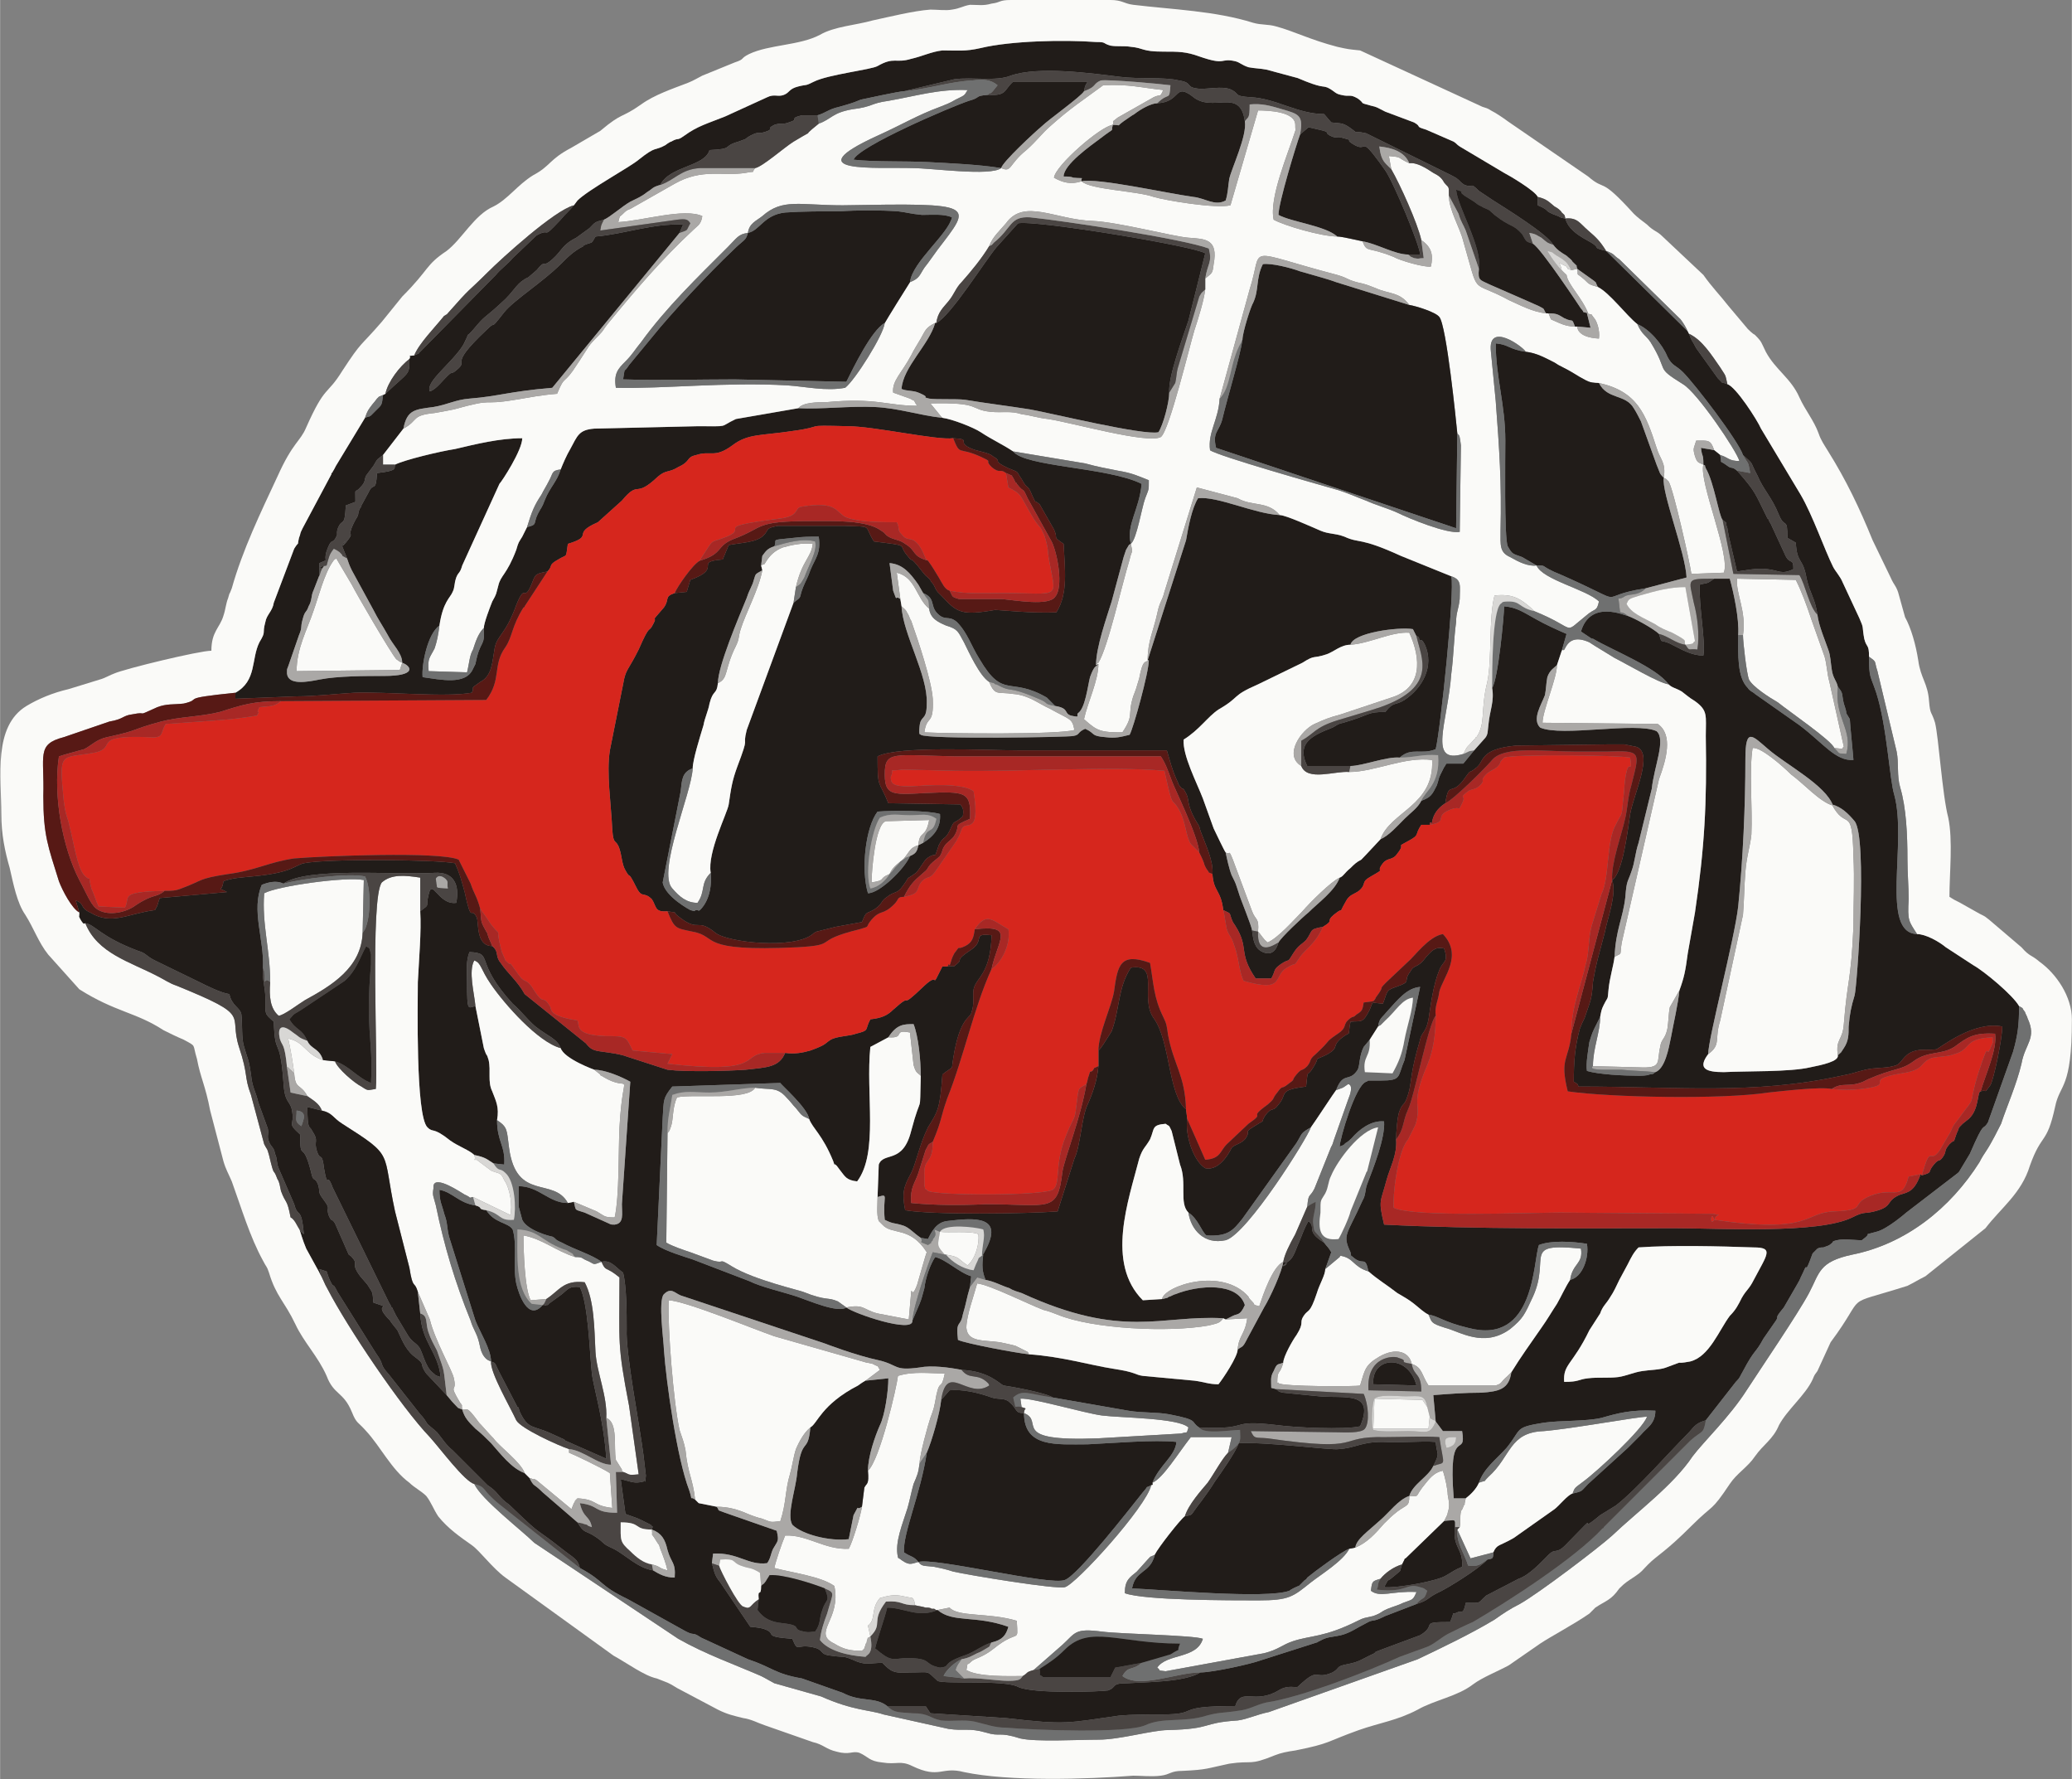 <?xml version="1.0" encoding="UTF-8"?>
<!DOCTYPE svg PUBLIC "-//W3C//DTD SVG 1.1//EN" "http://www.w3.org/Graphics/SVG/1.1/DTD/svg11.dtd">
<!-- Creator: CorelDRAW X7 -->
<svg xmlns="http://www.w3.org/2000/svg" xml:space="preserve" width="6.454cm" height="5.541cm" version="1.1" style="shape-rendering:geometricPrecision; text-rendering:geometricPrecision; image-rendering:optimizeQuality; fill-rule:evenodd; clip-rule:evenodd"
viewBox="0 0 1726 1482"
 xmlns:xlink="http://www.w3.org/1999/xlink">
 <rect x="0" y="0" width="1726" height="1482" fill="#808080" stroke="none"/>
 <defs>
  <style type="text/css">
   <![CDATA[
    .fil0 {fill:#211C19}
    .fil5 {fill:#4A4543}
    .fil4 {fill:#571915}
    .fil3 {fill:#6F7070}
    .fil6 {fill:#A82825}
    .fil7 {fill:#AAA8A6}
    .fil1 {fill:#D6261D}
    .fil8 {fill:#D8D7D5}
    .fil2 {fill:#FAFAF8}
   ]]>
  </style>
 </defs>
 <g id="Layer_x0020_1">
  <g id="_2506687938816">
   <path class="fil0" d="M1303 1151c-1,-15 7,-14 21,-43l9 -14c2,-6 5,-8 8,-13 4,-6 5,-9 8,-15l7 -13c3,-6 5,-10 9,-14 27,-2 68,-1 96,0 17,0 11,6 0,27 -4,8 -6,8 -10,15 -3,6 -5,10 -10,15 -9,12 -17,34 -33,38 -16,3 -1,-2 -20,5 -5,2 -14,2 -20,3 -7,1 -13,4 -20,5 -8,1 -17,0 -25,1 -9,1 -7,3 -20,3zm-163 -92c8,7 15,11 24,18 5,3 9,5 14,9 5,4 8,7 12,9 8,1 12,6 33,11 56,15 54,-56 59,-69 10,-4 28,-3 40,-1 2,12 -4,28 -14,30 -4,6 -7,13 -11,20 -4,6 -8,13 -13,20 -9,13 -17,24 -25,37 -2,14 -10,16 -25,17 -15,0 -26,1 -40,2l2 22 6 8 16 0c4,24 -12,-7 -7,56l10 0c4,-3 9,-8 11,-13 4,-12 15,-20 23,-29 13,-16 6,-17 31,-21 14,-2 35,-1 48,-4 14,-4 25,-7 45,-6 0,11 -7,14 -12,20l-10 10c-1,1 -1,1 -1,1l-33 30c-6,6 -4,6 -13,8 -4,1 -11,10 -15,13l-34 24c-12,7 -14,5 -17,12 0,6 -1,5 -5,6 -6,7 -33,24 -42,28 -8,4 -7,6 -17,9l-26 10c-12,6 -9,2 -16,6 -8,4 -13,8 -21,10 -9,2 -11,1 -18,5 -1,0 -1,1 -2,1l-47 15c-8,3 -40,10 -50,10 -13,8 -44,8 -61,9 -14,0 -8,3 -16,6 -6,1 -63,3 -75,-3 -11,-6 -62,-2 -67,-5 -10,-9 -5,-7 -23,-7 -14,1 -16,-1 -23,-8 -9,0 -13,2 -21,-1 -14,-6 -9,-3 -22,-5 -10,-1 -5,-5 -15,-7 -14,-3 -12,5 -17,-7 -26,-2 -12,-4 -23,-8 -2,-1 -10,-2 -12,-2l-25 -37c-5,-6 -5,-9 -7,-16l1 -8c21,-1 29,10 45,8 3,-4 3,-8 5,-12 4,-7 5,-6 3,-15l-43 -15c-8,-3 -4,-1 -7,-5l-15 -3 -3 -3c-6,-4 -1,4 -5,-8 -10,-26 -19,-89 -21,-117 0,-6 -5,-41 0,-46 6,-6 9,-1 14,1l120 40c0,0 26,10 45,14 17,4 12,9 34,6 10,-2 25,0 35,2 23,1 32,12 35,13 7,1 35,6 41,10l63 11c12,2 23,1 34,3 26,5 17,6 25,11 46,2 22,-7 65,-2 14,2 56,4 69,1 13,-30 -14,-23 -34,-25l-30 -3c-5,-1 -3,-1 -6,-3l-4 -1c0,-6 -1,-9 2,-14 3,-7 3,-5 8,-7 0,-5 8,-19 11,-23 7,-11 2,-10 6,-16 4,-6 5,-1 11,-19 2,-7 7,-15 7,-20l5 -14c-3,-5 -3,-4 -6,-8 -16,-10 -6,-12 -13,-18 -4,7 -5,11 -8,18 -2,4 -4,12 -8,15 -13,9 4,2 -5,1 -1,8 -11,30 -16,38l-14 26c-4,8 -4,6 -8,9 0,6 -12,24 -16,29 -8,0 -12,-2 -20,-3l-43 -4c-7,-1 -5,-3 -25,-6 -19,-3 -42,-10 -70,-12 -10,-1 -53,-9 -59,-12 -2,-17 2,-10 4,-21 3,-10 3,-13 6,-23l1 -9c-10,-3 -21,-14 -30,-16 -4,6 -8,17 -9,26 -2,7 -2,8 -4,13l-6 14c1,11 -49,-6 -55,-11 -7,5 -32,-6 -41,-9 -12,-4 -30,-8 -40,-13l-47 -18c-6,-2 -23,-7 -30,-12l5 -106c1,-15 0,-16 8,-26l90 -3c0,1 23,21 24,30 3,8 11,13 20,35 3,8 -1,0 3,4l3 4c4,5 5,8 14,9 18,-24 7,-73 11,-112l15 -8c7,-11 13,-11 21,-11 4,10 6,30 6,43 -1,36 1,12 -8,46 -7,28 -23,17 -27,28l-1 27c10,-3 4,-1 6,19 8,4 7,2 16,5 5,2 8,6 14,10l6 1c3,-6 7,-14 16,-15 24,-3 47,-4 32,24 -2,4 -1,2 -3,5l1 -1c-1,9 -1,14 2,21 9,2 11,4 20,7 3,2 7,3 10,4 85,39 116,18 168,21l2 1c2,-1 2,-1 6,-3 4,-2 6,0 10,-9 -6,-19 -38,-17 -58,-9 -1,0 -4,2 -5,2 -4,2 2,0 -6,2l-16 1c-31,-31 -12,-83 -3,-118 3,-9 5,-9 9,-16 4,-9 1,-12 13,-13 4,3 2,0 5,6l7 28c6,15 -1,32 7,40 8,5 11,16 15,19 18,1 22,-4 30,-14l45 -63c5,-8 3,-8 12,-13 3,-4 20,-30 21,-31 6,-16 11,-6 18,-17 2,-4 1,-11 5,-19l5 -6 7 -11c1,-7 3,-7 7,-12 10,-11 17,-20 28,-21l-13 61c-6,14 -2,17 -20,17l-10 0c-1,0 -1,1 -2,1 -9,3 -22,48 -22,54 9,-4 0,1 5,-3 2,-1 4,-3 5,-4 6,-7 16,-15 27,-14 1,14 -9,39 -14,52 -2,5 -1,9 -4,14 -13,29 -17,28 -10,43 2,9 -2,0 2,4 9,8 10,-2 13,12zm391 -180c1,5 -13,8 -23,10 -17,4 -53,3 -72,4 -15,0 -22,-3 -13,-15 0,-13 22,-96 25,-123 4,-39 6,-84 6,-123 0,-27 6,-19 19,-8 15,13 48,30 54,47l-1 -1c8,2 14,8 19,14 11,14 2,138 0,145 -3,10 -4,15 -5,26 0,7 0,12 -4,18 -4,6 -1,2 -5,6zm-1181 -120c1,17 -1,39 -2,59 0,17 -2,111 8,121 5,5 4,-1 19,11 7,5 16,8 20,12 10,2 11,4 16,7l9 1c1,-16 -6,-19 -6,-37 2,-11 -1,-16 -4,-24 -4,-8 -1,-17 -3,-26 -2,-7 -1,-1 -4,-10l-7 -35c-6,1 -7,6 -7,-20 0,-11 -1,-17 2,-25 21,1 3,7 36,43 7,6 12,13 19,19 10,8 18,10 21,18 3,9 28,18 28,18 9,0 23,6 30,10l-7 102c0,8 2,16 -6,17 -3,0 -3,0 -5,-1l-20 -9c-9,-3 -7,-1 -9,-9l-5 1c-16,0 -24,-14 -41,-14 0,6 0,12 0,17l3 11c4,9 24,14 25,14 4,2 1,2 8,5 11,6 25,10 33,16 8,-2 12,5 18,9 3,12 3,34 3,47 -1,20 11,81 14,105l2 17c-1,10 0,2 -2,5 -8,2 -10,0 -19,-2l4 29c5,2 9,3 13,5l8 4c3,4 2,-1 1,4 8,3 11,8 13,17 3,11 7,10 6,23 -8,0 -13,-3 -18,-6 -13,-2 -23,-13 -33,-18 -11,-5 -6,-4 -15,-10 -9,-6 -9,-2 -15,-12l-29 -25c-8,-8 -7,-4 -11,-12l-4 -4c-11,-4 -20,-16 -28,-25 -5,-5 -8,-8 -13,-12 -6,-6 -9,-9 -11,-16 -5,-2 -2,0 -7,-5 -2,-2 -5,-6 -6,-7l-17 -18c-7,-10 1,-6 -11,-15 -7,-6 -10,-15 -13,-21 0,0 -4,-5 -4,-5 -4,-5 0,-1 -4,-5 -13,-14 6,-7 -12,-13 -1,-10 0,-7 -5,-15l-6 -7c-9,-12 0,-9 -8,-17 0,0 -2,-1 -2,-2l-11 -25c-3,-5 -2,0 -5,-6 -3,-8 2,-5 -4,-13 -6,-8 -3,-6 -5,-13 -3,-8 -4,-1 -6,-11 -7,-28 -9,-7 -9,-31 -12,-11 -4,-6 -7,-21 -2,-8 -6,-5 -7,-23 -3,-40 -7,-19 -8,-50 -8,-7 -7,-6 -7,-19 0,-10 -3,-17 -2,-26 1,-24 -10,-48 -1,-69 5,-2 12,-4 18,-1 20,-14 91,-7 126,-9 16,-1 21,10 18,25 -15,2 -20,-21 -23,-7 -3,12 2,7 -7,14zm419 -57l-4 2c-1,5 -2,7 -7,9 -4,10 -25,31 -35,31 -6,-20 -2,-55 8,-68 13,-1 42,-1 52,2 1,12 -6,19 -14,24zm-108 -200l-39 106c-4,16 3,2 -8,31 -4,11 -5,17 -7,31 -1,7 -18,40 -15,57 2,22 -9,31 -9,31 -1,1 -2,0 -2,0 -5,0 1,2 -6,0 0,0 -21,-11 -23,-23l15 -76c1,-9 1,-16 10,-19 0,-7 6,-26 9,-36 1,-6 4,-12 5,-18 3,-12 6,-7 7,-17 0,-14 17,-54 24,-71 2,-6 2,-5 5,-12 3,-9 1,-7 8,-11l-1 -4 1 -8c3,-4 4,-6 10,-8 3,-6 -5,-5 16,-7 8,-1 13,-1 21,-1 2,14 -3,18 -7,28 -2,6 -4,9 -6,14 -4,10 0,7 -8,13zm-158 -319c5,-2 15,-11 22,-15 6,-3 9,-4 14,-8 5,-3 4,-4 11,-6 8,-16 37,-15 41,-29 21,-1 10,-3 24,-7 11,-4 3,-1 10,-5 8,-4 5,-1 12,-3 9,-3 0,-2 8,-6 6,-2 7,0 12,-2 10,-3 -1,-3 11,-6 3,0 10,0 13,0 7,-2 9,-5 18,-7 7,-2 11,-3 18,-6 5,-1 32,-7 36,-7l42 -10c15,-2 35,2 47,-3 23,-8 67,-2 91,1 15,2 37,0 49,3 13,2 4,6 18,7 8,0 17,-2 24,0 10,4 2,6 18,7 21,1 39,14 61,14l6 7c8,1 9,0 15,4 10,7 0,2 14,5l71 35c8,4 6,5 11,8 8,3 4,-3 12,5l12 8c11,7 45,28 50,37 3,4 6,6 11,9 2,2 4,3 5,5 6,6 2,1 4,6l14 10c3,3 0,-1 3,5 10,5 24,24 33,31 10,4 21,17 25,27 4,8 7,7 13,13 10,10 46,57 50,69 10,9 5,4 12,17 5,12 12,18 18,33 5,12 7,1 7,19l7 4c1,18 6,12 9,30 3,13 7,16 9,30 1,9 7,23 9,29 2,5 2,11 3,17 1,7 4,9 5,14 5,6 3,6 5,14 0,0 2,6 2,7 0,0 0,1 0,1l3 5c0,3 3,32 3,34 -15,1 -25,-14 -45,-29l-37 -26c-2,-2 -4,-2 -6,-5 -9,-9 -8,-28 -8,-44 1,-14 -4,-36 -7,-47l-13 0c-7,5 -5,3 -12,5 -1,17 5,47 3,59 -10,0 -18,-5 -28,-10 -9,-4 -6,1 -9,-8 -4,-4 -20,-13 -26,-15 -2,0 -31,-14 -39,13l9 6c0,0 1,0 1,0 17,10 53,24 63,38 3,3 6,3 11,6 4,3 6,5 11,8 11,8 9,12 9,29 1,56 -1,93 -9,147l-6 34c-2,15 -3,20 -7,31 -1,11 -5,28 -7,39 -2,10 -5,26 -13,29 -3,2 0,1 -5,2 -2,1 -7,1 -9,1 -12,0 -33,-1 -43,-4 -1,-6 1,-17 2,-24 1,-3 2,-7 4,-11l5 -10c1,-5 1,-6 3,-10 4,-8 3,-3 4,-13 1,-10 4,-19 5,-27 1,-23 7,-32 9,-50 1,-14 2,-12 5,-21 3,-8 3,-15 6,-24l11 -45c2,-19 12,-41 4,-48 -17,-8 -79,5 -97,-3 -7,-7 1,-19 4,-27 1,-5 1,-10 2,-15 2,-6 6,-8 8,-10l4 -12 4 -14c-7,-3 -18,-8 -25,-12 -11,-6 -16,-10 -27,-11 0,7 -5,61 -10,68 2,11 -2,19 -3,30 -1,7 0,9 -4,13 -1,1 -7,8 -8,9l-9 11 -14 0c-1,1 -1,2 -2,3l-3 6c-2,4 -1,3 -3,9 -4,8 -5,10 -13,13 -3,6 -9,10 -14,15 -6,6 -13,14 -20,17 -2,2 -12,13 -16,17 -4,2 -6,4 -9,7 -5,4 -6,7 -9,8 -4,11 -18,21 -26,29 -5,4 -23,21 -25,25 -2,7 -6,11 -13,8 -7,-3 -8,-10 -9,-18 0,-3 -10,-27 -11,-31 -3,-9 -2,-7 -6,-15 -2,-5 -4,-14 -5,-19 -1,-1 -9,-18 -10,-20 -3,-8 -6,-17 -9,-25 -5,-13 -17,-36 -16,-49 13,-8 20,-19 29,-25 19,-11 10,-11 33,-21l37 -18c11,-7 8,-3 20,-7 6,-2 12,-8 20,-8 2,-10 40,-15 52,-13l3 6c1,0 1,0 2,1 1,6 1,-2 5,6 8,18 -2,36 -17,46 -8,5 -9,1 -16,10 -16,0 -11,2 -35,9 -5,1 -5,2 -9,4 -15,6 -31,12 -21,32l36 0c10,0 30,-8 41,-7 10,-9 18,-2 30,-7 4,-16 16,-132 13,-144l-42 -17c-35,-16 -34,-10 -47,-16 -8,-3 -13,-2 -20,-5 -7,-3 -29,-13 -34,-13 -21,-1 -52,-16 -68,-14 -5,8 -8,23 -10,35l-32 100 1 0c0,10 -13,57 -16,62 -8,2 -12,3 -20,2 -13,-1 -8,-3 -17,-7 -7,3 -4,5 -10,6 -3,1 -122,3 -127,-1 0,-1 -2,2 -1,-7 1,-10 6,-4 6,-19 1,-24 -20,-58 -21,-81l-1 -6c-5,-4 -2,4 -6,-7l-3 -23c11,1 17,8 24,18l4 7c10,4 6,10 11,16 7,8 10,2 17,8 9,9 12,20 19,31 20,34 25,14 56,32l7 7c12,2 7,6 13,8 9,2 4,0 6,-2 6,-4 8,-22 10,-30 4,-11 5,-8 7,-11l-2 1c0,-15 9,-40 13,-53l10 -37c0,0 2,-6 2,-6 3,-5 2,-4 4,-5 -4,-16 7,-28 9,-50 -28,-14 -97,-14 -107,-27 -9,-6 -18,-10 -27,-16 -6,-4 -24,-11 -32,-12 -19,-2 -36,-8 -56,-9 -21,-1 -45,2 -64,1l-52 9c-15,7 -4,6 -32,6l-86 2c-13,1 -14,6 -20,17 -3,5 -6,12 -8,17 -3,10 -9,15 -13,25 -3,8 -3,6 -6,12 -4,8 0,9 -9,11 0,0 -3,6 -4,8 -3,5 -3,4 -5,11 -8,21 -13,21 -15,30 -2,7 -1,6 -5,13 -2,5 -7,18 -7,22 1,17 -3,9 -7,30 0,0 -2,4 -2,4 -6,14 -27,9 -42,7 -1,-10 4,-36 14,-43 3,-20 9,-23 11,-28 2,-4 1,-6 3,-12 2,-5 3,-3 5,-10l31 -68c2,-2 19,-28 19,-38 -19,0 -39,5 -56,9 -13,2 -42,9 -50,13 -1,3 3,5 -15,7 -1,17 -3,7 -7,16l-6 11c0,1 0,1 -1,2 -3,6 0,4 -4,10 -9,17 1,8 -8,19 -10,11 5,-10 -3,3l4 10c1,3 2,6 4,10l18 33c4,8 7,12 12,21 4,8 12,15 12,23 8,3 12,11 -15,11 -15,0 -39,0 -54,3 -10,2 -26,5 -27,-5 0,-5 0,-3 1,-6l9 -26c3,-7 1,-6 3,-13 2,-8 3,-5 5,-11 3,-5 2,-9 4,-13l7 -18c3,-4 1,-2 4,-3 -11,2 -3,1 -4,3 -1,2 -1,2 -2,6l0 -11c9,-4 3,0 6,-10 4,-11 4,-6 7,-10 3,-5 1,-3 2,-8 4,-11 6,0 7,-20l8 -3c0,-14 -1,-6 4,-12 5,-5 3,-6 5,-10l6 -8c4,-7 3,-5 8,-9l17 -22c3,-16 10,-16 25,-18 12,-2 18,-6 30,-7 25,-2 33,-6 69,-9l106 -129 3 -7c-26,-1 -49,8 -73,10 -4,7 -2,4 -9,7 0,0 -1,0 -1,1 -8,4 -13,9 -19,15 -15,15 -39,30 -47,40 -14,18 -5,5 -15,15 -35,33 -11,23 -27,35l-3 1c-6,5 -11,13 -17,15 -4,-8 19,-24 28,-39 8,-16 -2,0 12,-17 7,-8 6,-5 23,-21 8,-8 10,-14 19,-18l7 -6c8,-10 4,-1 13,-9 8,-7 8,-12 20,-18l11 -8c5,-5 4,-5 12,-7zm-25 -12c-4,5 -7,7 -11,12 -17,18 -7,6 -20,13l-20 19c-4,5 -10,9 -14,14l-63 64c-5,4 4,-1 -5,3 -7,1 -2,-1 -4,3 0,14 0,10 -20,29l-2 1c-1,9 -1,8 -6,13 0,0 -4,4 -4,4 -5,3 3,-1 -5,2l-23 38c-2,3 -2,4 -4,7 0,0 0,1 -1,1 0,0 0,1 0,1l-24 45c-3,6 -1,3 -3,8 -2,9 1,1 -4,9l-17 45c-1,7 -6,10 -7,16 -3,11 1,7 -5,17 -7,14 -2,32 -20,42l0 5 51 -2c15,0 32,-2 48,-3 28,-1 76,4 98,0 3,-6 -3,-2 7,-9 10,-5 10,-17 12,-28 2,-11 9,-11 18,-36 8,-20 6,-1 13,-18 3,-8 3,-8 13,-10 5,-5 0,-5 9,-10 8,-5 6,0 8,-13 23,-7 2,-8 25,-18l20 -18c15,-18 10,-1 30,-20 7,-6 9,-3 17,-8 11,-5 6,-8 15,-10 12,-4 15,3 30,-8 13,-10 24,-8 50,-12 30,-4 6,-5 46,-4 22,0 75,12 88,10 17,1 1,3 16,9 5,2 14,3 17,6 9,5 -2,3 13,10 10,4 6,2 11,9 6,11 4,2 9,14 4,8 0,2 6,7l12 21c4,9 -2,5 8,12 1,21 4,41 -6,57 -20,1 -48,-2 -51,-2 -28,5 -32,2 -44,-11l-4 -4c-3,-4 -2,-5 -5,-8 -2,-4 -4,-4 -7,-8 -14,-18 -7,-6 -13,-14 -9,-10 4,-8 -28,-12 -9,-14 0,-12 -24,-13l-56 0c-11,2 -7,3 -12,8 -6,6 -19,6 -29,8l-5 12c-25,2 1,7 -27,17l-3 10 -10 1c-9,3 -4,5 -9,12 -14,16 -4,5 -9,14 -4,8 -2,-2 -12,21 -8,16 -10,16 -12,24l-12 60c-3,19 1,44 2,66 1,14 3,7 6,16 2,6 2,13 5,18 5,9 1,-2 9,14 5,10 6,3 13,10 4,6 2,11 13,10 11,2 2,-1 10,5 17,13 14,0 30,13 10,8 65,14 81,1 1,-1 1,-1 3,-2l16 -4c6,-1 16,-3 22,-4 4,-10 3,-6 11,-11 7,-5 4,-6 10,-10 6,-5 8,-2 13,-9 8,-11 0,-3 11,-11 3,-3 6,-9 9,-12 10,-7 5,3 10,-11 4,-8 5,-4 9,-12 5,-11 2,-4 11,-12 1,-6 0,-7 -2,-10l-60 -1c-8,-20 -9,-11 -9,-39 17,-9 92,-5 117,-5l124 0c3,10 4,15 8,24 3,6 0,2 3,6 3,4 2,0 4,4 5,8 0,9 10,26 2,3 2,3 3,7 4,11 11,25 10,36 1,15 7,13 9,30 8,4 4,1 8,10l2 3c12,19 2,22 17,44l13 0c4,-7 1,-7 8,-12 9,-6 4,1 11,-10 4,-6 6,-6 10,-10 6,-8 2,-9 14,-11 10,-6 2,-4 9,-10 11,-9 2,3 10,-11 3,-6 7,-6 11,-9 7,-6 1,-7 10,-12 14,-8 3,-2 10,-11 4,-5 8,-2 12,-8 8,-10 -3,-4 10,-11 9,-5 4,-4 10,-13l7 0c0,-1 0,-2 1,-2 2,5 -2,-7 12,-16 3,-20 5,-4 17,-22 5,-7 2,-2 8,-7 8,-5 2,-16 34,-19l77 -1c5,0 8,0 13,0l10 2c15,5 -2,39 -5,56 -2,13 -6,49 -15,55 4,12 -4,32 -6,43 -4,16 -7,24 -10,42 -1,15 -2,15 -7,30 -2,4 -2,4 -4,9 -4,15 -5,27 -5,44 3,2 3,1 4,4 82,0 146,7 219,-9 11,-2 11,-3 20,-5 8,-2 16,-1 23,-3 7,-1 7,-7 14,-11 7,-4 14,-2 22,-3 3,-1 31,-24 55,-19 0,10 -7,44 -10,49 -6,8 -2,3 -8,5 -3,0 -1,15 -10,23 0,0 -5,4 -5,4 -5,5 -2,2 -5,8 -4,11 0,3 -6,9 -5,6 -2,5 -5,10 -4,6 -3,1 -8,7 -6,7 0,6 -10,9l-1 -1c-5,14 -10,15 -17,17 -12,5 -6,9 -18,13 -13,4 -10,0 -22,6 -28,14 -112,9 -147,9 -80,0 -165,1 -243,-3 -5,-21 -3,-18 2,-37 3,-11 9,-21 8,-34 0,-5 1,-20 3,-24 3,-8 4,-2 8,-17 2,-9 1,-15 9,-42 1,-6 5,-6 7,-17 2,-13 4,-29 9,-41 3,-8 8,-6 4,-18 -8,-2 -11,3 -15,7 -7,10 -10,6 -13,12 -7,9 2,8 -12,13 -9,3 -7,4 -11,14l-9 -1 1 -1c0,1 -1,1 -1,2l-2 5c-6,12 -7,9 -16,10 -3,15 2,6 -8,14 -8,7 -1,7 -11,13 -14,7 -5,0 -12,11 -6,10 -4,-1 -6,16 -24,3 -15,6 -23,15 -5,7 -5,1 -11,9 -5,8 2,2 -9,9 -10,6 -2,3 -8,11 -4,4 -8,4 -11,7 0,0 -9,20 -22,17 -10,-6 -17,-28 -15,-41l-1 -8c-15,-12 -13,-57 -27,-76 -12,-17 6,-46 -19,-42 -11,17 -9,34 -16,53l-7 11c-3,4 -1,2 -4,5l0 13c-1,12 -5,23 -9,32 -5,10 -6,35 -11,45l-14 44c-26,2 -105,3 -127,-1 -3,-15 -1,-20 5,-31 4,-8 7,-24 14,-38 8,-13 10,-15 12,-44 2,-2 6,-4 8,-6 5,-41 15,-41 16,-45 3,-8 1,-13 2,-20 2,-10 14,-12 15,-45 -17,-2 -5,4 -17,12 -15,10 -6,7 -12,12 -4,3 1,1 -8,2l-4 0c-11,22 -1,3 -15,16 -24,23 -7,3 -26,20 -5,5 -10,7 -19,8 -5,9 0,9 -12,12 -5,2 -16,2 -21,5 -5,3 -3,4 -17,9 -7,2 -13,3 -21,2 -5,12 -15,12 -33,14 -14,1 -49,2 -65,0l-34 -11c-5,-2 -13,-3 -20,-4 -8,-1 -10,-2 -14,-7l-51 -41c-6,-11 -14,-17 -20,-26 -5,-6 -1,-9 -7,-14 -14,0 -11,-20 -13,-24 -5,-10 -4,7 -10,-21 -3,-11 -4,-15 -8,-24 -15,-3 -106,-4 -126,0 -8,2 -10,8 -43,11 -9,1 -16,1 -24,4 -1,10 -6,4 3,9l-56 5c-2,5 -1,5 -4,10 -23,3 -36,13 -54,2 -9,-4 -4,-7 -12,-10l3 10c0,5 -1,2 1,6 3,5 3,3 4,3 8,1 12,11 44,23 7,2 6,4 14,8l37 18c6,3 18,9 25,10 2,10 9,11 10,17 1,9 0,19 2,26 3,11 4,10 6,24 1,11 4,14 6,23l8 22c1,5 -1,6 1,11 2,5 4,4 5,10 2,4 1,7 3,12l13 30c3,12 6,1 8,25 -6,-5 -6,-11 -11,-14 6,-1 7,12 13,26l11 20c3,-2 -6,-5 6,-1 1,3 2,6 3,8 4,8 1,-1 6,9l32 51c8,11 2,8 11,18l26 33c3,3 4,5 6,8 3,3 5,4 8,7 5,6 7,10 13,15l29 29c9,6 7,7 15,14 3,2 5,4 7,6 25,24 16,14 40,33 10,8 13,8 15,16 22,12 15,14 40,26l45 25c12,7 7,1 16,7l39 18c21,7 22,12 45,16l34 12c15,8 27,3 37,11l32 0 4 6 63 4c51,6 51,4 94,-2 11,-1 22,-1 35,-1 35,0 8,-7 62,-7 5,-16 16,-1 36,-13 8,-5 14,-2 16,-3 19,-18 13,-5 29,-12 7,-4 2,-5 13,-7 10,-2 11,-4 22,-9 5,-3 -6,2 3,-2l35 -13c15,-9 -2,-11 25,-11 5,-12 0,-5 6,-8 3,-2 5,3 7,-8 14,0 9,1 17,-6l27 -14c9,-3 19,-14 25,-20 6,-6 6,0 14,-8 35,-36 5,-5 29,-25l13 -8c17,-13 45,-45 61,-61 5,-6 7,-8 14,-10l25 -32c4,-4 3,-4 6,-9 10,-19 10,-14 17,-27l9 -13c6,-8 -2,-1 8,-13l11 -19c4,-7 1,-2 5,-10 5,-12 0,6 8,-16 0,0 1,-1 1,-1l3 -3c2,-1 3,-1 5,-1 5,-2 1,0 5,-2 0,0 3,-2 3,-3 7,-3 16,-1 24,-1 11,-8 -2,-3 12,-7 9,-2 25,-16 25,-16l43 -33c0,0 1,-1 1,-1l9 -15c13,-30 10,-18 15,-26l21 -59c4,-14 5,-23 5,-38 -5,-9 -29,-29 -38,-34l-23 -15c-6,-5 -17,-11 -24,-11 -31,-1 -8,-76 -19,-116 -4,-13 -6,-57 -15,-85 -5,-15 -6,-12 -6,-30 0,-11 -2,-7 -4,-15 -2,-11 0,-8 -4,-17l-14 -30c-2,-5 -6,-9 -8,-13 -7,-14 -17,-43 -27,-60l-33 -55c-3,-7 -21,-35 -28,-37 -7,-3 -1,2 -8,-5l-18 -25c-4,-8 -3,-4 -6,-12l-1 -2 -68 -67 0 0c-12,-3 -5,-2 -11,-6 -4,-3 -20,-9 -23,-21 -5,-1 -2,0 -6,-2 -14,-5 -5,-4 -17,-9l0 -7c-2,-5 -24,-18 -28,-20l-37 -22c-3,-2 -2,-2 -5,-4l-23 -10c-10,-3 -3,-2 -10,-6l-24 -9c-6,-3 -7,-4 -12,-5 -11,-3 -4,-1 -11,-6 -7,-4 -6,-1 -14,-3 -5,-1 -5,-3 -11,-6 -5,-2 -4,1 -25,-8l-26 -7c-5,-1 -10,-1 -15,-2 -6,-2 -7,-4 -11,-5 -13,-3 -7,4 -30,-4 -11,-4 -17,-4 -30,-4 -18,0 -16,-3 -27,-4 -6,-1 -11,0 -17,-1 -7,-2 -3,-3 -12,-3 -27,-2 -71,-1 -96,5 -13,3 -19,2 -32,2 -9,1 -17,5 -26,7 -13,4 -14,-2 -28,6 -5,3 -41,7 -53,13 -8,4 -5,2 -13,4 -8,2 -7,5 -12,7 -5,2 -8,-1 -14,2l-35 16c-15,6 -23,8 -34,16 -7,5 -4,1 -11,5 -1,0 -5,3 -5,3 -9,5 -7,0 -22,12 -7,6 -42,25 -51,34l-3 4z"/>
   <path class="fil1" d="M456 476l-19 29c0,0 0,1 -1,1 -10,16 -9,24 -15,33 -11,15 -3,27 -16,44l-171 1c-6,5 -10,4 -18,5 -4,8 2,0 -2,7 -22,4 -50,5 -76,7 -5,8 -1,12 -14,11 -50,-2 -25,9 -46,13 -28,5 -29,-2 -25,40 2,15 3,12 5,22 3,11 6,33 12,40 8,8 2,-5 6,11 2,4 4,11 6,15l22 1c5,-9 -6,-13 33,-14 6,0 9,0 14,-2 19,-7 13,-8 39,-12 23,-3 34,-10 55,-13 24,-2 121,-6 137,1l10 20c3,9 5,10 8,21l5 7c2,3 2,3 4,6 11,14 2,-3 9,23l3 7c8,8 -1,-5 11,12 5,7 6,3 11,10 11,18 8,5 15,16 2,3 -2,8 23,12 2,4 -3,12 23,13 18,0 17,0 23,12l33 3 -4 8c79,9 61,-7 81,-9 5,0 11,0 17,0 8,1 14,0 21,-2 14,-5 12,-6 17,-9 5,-3 16,-3 21,-5 12,-3 7,-3 12,-12 9,-1 14,-3 19,-8 19,-17 2,3 26,-20 14,-13 4,6 15,-16l4 0c1,0 1,-2 1,-2 2,3 1,-2 5,-9 6,-8 1,-2 9,-6 6,-3 7,-7 8,-14 10,-15 15,-7 28,0 2,13 -6,28 -14,33 -15,33 -23,73 -37,108 -6,17 -4,17 -12,36 0,20 -8,12 -7,29 0,3 0,4 0,7 1,5 0,2 3,5 9,4 95,4 104,-1 7,-5 1,-21 11,-45 5,-13 7,-13 8,-20 3,-22 1,-18 9,-23 1,-2 1,-5 2,-7 2,-6 0,-2 3,-4 4,-5 -3,0 5,-4l0 -13c0,-14 11,-37 13,-49 3,-22 5,-33 30,-24 3,17 3,29 11,45 3,6 3,8 4,15 5,26 14,33 15,62l1 8 15 34c13,-1 12,-7 18,-13l18 -17c16,-11 -2,-3 16,-16 7,-6 3,-4 8,-10 5,-7 3,-2 9,-7 7,-5 2,-2 7,-8 5,-6 4,-2 9,-7 4,-5 1,-5 7,-10 14,-13 7,-9 17,-16 11,-7 4,-8 12,-14 3,-2 2,0 5,-3 5,-3 5,-4 6,-10l8 -1 -1 1c0,0 1,-2 1,-1 0,0 2,-2 2,-3 9,-12 1,-5 9,-13l18 -17c5,-4 17,-21 29,-23 17,18 0,36 -3,48 -1,8 -4,12 -3,20 0,15 -2,29 -7,41 -15,35 -4,32 -10,50l-6 12c-9,10 -13,48 -12,57 16,8 112,4 139,4l127 1c9,2 3,0 2,3 -5,11 -4,-8 -1,2 82,12 74,-6 100,-7 26,-1 15,-5 26,-11 23,-12 30,5 36,-18l10 -2 1 1c8,-28 6,-8 15,-21l7 -12c4,-6 2,-6 7,-12 19,-26 8,-7 18,-40 11,-34 5,-8 11,-23 2,-5 1,0 1,-7 -25,1 -17,10 -32,14 -5,2 -12,2 -18,3 -12,4 -5,10 -26,13 -35,6 -2,9 -33,13 -9,1 -16,1 -25,0 -10,-2 -43,2 -53,3 -39,6 -133,4 -167,-1 -7,-28 1,-26 3,-48 0,-23 8,-39 12,-58 3,-9 2,-22 5,-32l8 -26c7,-14 4,-44 12,-58 7,-14 4,-3 7,-28 0,-4 1,-13 2,-16 2,-10 5,2 3,-12 -9,-2 -97,-3 -105,0 -6,6 -1,3 -6,8 -4,3 -6,3 -9,6 -6,6 0,4 -5,9 -4,4 -7,3 -10,5 -9,7 -1,2 -5,10 -4,8 0,2 -9,5 -16,6 -1,10 -18,13l-7 0c-6,9 -1,8 -10,13 -13,7 -2,1 -10,11 -4,6 -8,3 -12,8 -7,9 4,3 -10,11 -9,5 -3,6 -10,12 -4,3 -8,3 -11,9 -8,14 1,2 -10,11 -7,6 1,4 -9,10 -6,14 -15,19 -19,25 -7,10 -1,3 -11,9 -12,7 -1,21 -36,11 -4,-8 -4,-20 -8,-30 -2,-7 -4,-7 -6,-13 -1,-4 -2,-13 -3,-16 -2,-17 -8,-15 -9,-30 -6,-3 -1,1 -4,-3 -1,-1 -3,-5 -3,-6 -1,-3 -3,-7 -4,-9l-7 -7c-4,-6 -4,-17 -9,-27 -8,-15 -5,2 -13,-34 -44,-4 -124,1 -174,0l-44 -1c-15,2 -6,-2 -10,6 0,6 2,8 16,8 16,-1 43,-3 53,4 6,39 -7,23 -10,32l-2 5c-2,4 -1,1 -2,4l-18 26c-5,7 -6,3 -11,8 -6,7 0,10 -15,13 -6,0 -4,2 -8,6 -10,10 -11,4 -19,13 -6,7 0,5 -10,8 -41,10 -16,13 -52,15 -84,4 -65,-9 -87,-13 -14,-3 -15,-2 -21,-17 -11,1 -9,-4 -13,-10 -7,-7 -8,0 -13,-10 -8,-16 -4,-5 -9,-14 -3,-5 -3,-12 -5,-18 -3,-9 -5,-2 -6,-16 -1,-22 -5,-47 -2,-66l12 -60c2,-8 4,-8 12,-24 10,-23 8,-13 12,-21 5,-9 -5,2 9,-14 5,-7 0,-9 9,-12 2,-5 15,-24 21,-27 0,-1 1,-1 1,-2 10,-15 7,-13 16,-16 30,-10 -13,-9 49,-17 18,-2 12,-9 19,-10 30,-5 28,5 37,9 11,4 29,4 42,4 3,6 0,6 4,10 4,5 5,3 10,5 8,5 10,18 11,16 0,-1 0,1 1,1 5,7 4,6 9,14 3,5 5,10 9,11 15,3 27,2 44,2 49,0 45,6 39,-27 -2,-11 0,-8 -4,-21 -4,-9 -3,-5 -9,-14 -12,-20 -9,-20 -21,-26l-2 -12c-5,-4 -5,1 -12,-5 -7,-7 3,-3 -10,-9 -18,-8 -16,0 -22,-15 -13,2 -66,-10 -88,-10 -40,-1 -16,0 -46,4 -26,4 -37,2 -50,12 -15,11 -18,4 -30,8 -9,2 -4,5 -15,10 -8,5 -10,2 -17,8 -20,19 -15,2 -30,20l-20 18c-23,10 -2,11 -25,18 -2,13 0,8 -8,13 -9,5 -4,5 -9,10z"/>
   <path class="fil2" d="M196 577c18,-10 13,-28 20,-42 6,-10 2,-6 5,-17 1,-6 6,-9 7,-16l17 -45c5,-8 2,0 4,-9 2,-5 0,-2 3,-8l24 -45c0,0 0,-1 0,-1 1,0 1,-1 1,-1 2,-3 2,-4 4,-7l23 -38c2,-6 3,-7 6,-11 1,-1 4,-5 4,-5 3,-3 1,-1 5,-3l2 -1c2,-10 12,-23 20,-29 2,-4 -3,-2 4,-3 4,-10 17,-23 25,-33 1,0 1,-1 2,-1 22,-25 16,-17 34,-35 12,-12 56,-52 72,-56l3 -4c9,-9 44,-28 51,-34 15,-12 13,-7 22,-12 0,0 4,-3 5,-3 7,-4 4,0 11,-5 11,-8 19,-10 34,-16l35 -16c6,-3 9,0 14,-2 5,-2 4,-5 12,-7 8,-2 5,0 13,-4 12,-6 48,-10 53,-13 14,-8 15,-2 28,-6 9,-2 17,-6 26,-7 13,0 19,1 32,-2 25,-6 69,-7 96,-5 9,0 5,1 12,3 6,1 11,0 17,1 11,1 9,4 27,4 13,0 19,0 30,4 23,8 17,1 30,4 4,1 5,3 11,5 5,1 10,1 15,2l26 7c21,9 20,6 25,8 6,3 6,5 11,6 8,2 7,-1 14,3 7,5 0,3 11,6 5,1 6,2 12,5l24 9c7,4 0,3 10,6l23 10c3,2 2,2 5,4l37 22c4,2 26,15 28,20 8,2 9,4 14,8 2,1 5,3 6,5 3,3 2,1 3,5 10,-1 12,4 19,10 7,6 10,9 15,17l0 0c8,3 5,3 11,7l51 50c3,4 4,6 6,10l1 2c11,5 19,18 26,28 5,8 4,5 6,14 7,2 25,30 28,37l33 55c10,17 20,46 27,60 2,4 6,8 8,13l14 30c4,9 2,6 4,17 2,8 4,4 4,15 7,5 4,3 7,12l16 67c2,10 0,20 3,30 5,17 6,39 6,60 0,11 1,22 1,33 -1,18 0,18 7,29 7,0 18,6 24,11l23 15c9,5 33,25 38,34 5,3 1,0 5,5 0,1 2,4 2,5 8,17 -2,21 -5,38 -4,17 -12,35 -17,50 -2,4 -8,16 -12,22 -2,3 -4,6 -6,10 -24,38 -61,68 -106,77 -28,6 -27,15 -36,32 -9,17 -41,64 -52,81 -14,22 -36,43 -45,55 -16,24 -46,46 -67,66 -11,10 -61,48 -77,57 -8,4 -14,8 -21,13 -20,12 -43,23 -64,33l-124 44c-10,2 -18,6 -26,7 -31,2 -20,7 -58,8 -13,0 -40,8 -58,8 -17,0 -52,2 -65,-1 -19,-6 -16,-1 -29,-5 -14,-4 -18,-1 -31,-3l-54 -12c-12,-4 -25,-3 -52,-15l-39 -11c-2,-1 -7,-4 -11,-6 -23,-10 -46,-18 -69,-31l-120 -80c-10,-10 -44,-36 -50,-49 -8,-2 -28,-29 -37,-39 -24,-25 -69,-92 -85,-123 -3,-5 -4,-9 -7,-14l-11 -20c-6,-14 -7,-27 -13,-26 -3,-16 -4,-11 -8,-22 -1,-4 -1,-7 -3,-10 -4,-11 -2,1 -7,-20 -2,-7 -1,-3 -4,-9l-11 -41c-6,-16 -2,-16 -10,-40 -9,-28 12,-25 -52,-51 -6,-2 -10,-5 -16,-8 -23,-12 -50,-19 -60,-44 -1,0 -1,2 -4,-3 -2,-4 -1,-1 -1,-6 -6,-3 -14,-18 -17,-26 -9,-29 -13,-38 -13,-71 1,-34 -6,-43 17,-49l38 -13c12,-2 11,-5 19,-6 15,-3 1,3 21,-6 8,-3 13,-2 22,-3 17,-4 -6,-4 43,-9zm-20 -35c-10,0 -72,15 -81,19 -3,1 -8,4 -12,5l-26 8c-13,3 -25,8 -35,14 -28,17 -21,59 -21,90 0,17 3,31 7,45 3,13 6,29 13,39 7,11 11,23 19,33l26 29c30,19 47,19 70,34 6,3 10,5 17,8 11,6 7,3 11,16 3,16 7,22 11,43l11 42c2,7 4,10 7,17 8,22 15,46 26,66 3,6 3,4 5,10 6,20 13,24 22,43 7,15 19,27 26,43 6,16 14,13 21,30 4,10 5,8 12,16 12,13 21,32 36,43 4,4 10,7 14,11 4,5 6,11 10,17 8,10 18,17 28,24 7,5 17,19 28,27l90 65c11,6 26,17 36,19 10,4 9,3 17,8l34 18c8,4 13,5 21,7 7,1 12,4 18,6l40 14c9,2 11,6 20,8 11,3 13,-1 19,1 7,3 8,7 19,8 12,2 15,-2 25,3 23,11 24,0 43,5 38,8 102,6 141,3 7,0 15,1 23,0 8,-1 8,-4 18,-4 21,-1 20,-2 39,-6 20,-3 16,2 38,-7 5,-2 10,-3 17,-4 30,-6 25,-7 53,-17 17,-6 32,-8 49,-17 14,-8 33,-11 46,-21 8,-6 21,-11 30,-16l26 -18c9,-6 28,-16 41,-25 2,-2 3,-3 5,-5 9,-6 13,-6 20,-16 5,-5 7,-6 13,-10 6,-4 6,-5 11,-10 8,-8 14,-10 36,-32 19,-19 16,-11 32,-35 6,-9 15,-14 21,-23 7,-10 15,-14 20,-26 7,-13 22,-25 28,-38 2,-5 2,-4 4,-7l11 -24c32,-43 7,-29 64,-47 6,-3 9,-5 15,-8l50 -40c13,-17 30,-29 37,-52 10,-28 14,-17 21,-49 4,-20 14,-14 14,-73 0,-19 -13,-38 -27,-48 -7,-6 -8,-4 -15,-12l-27 -23c-4,-3 -2,-2 -8,-5l-16 -9c-6,-3 -4,-2 -9,-5 0,-20 3,-47 -1,-66 -5,-19 -8,-67 -11,-79 -3,-10 -4,-6 -5,-18 -1,-15 -7,-19 -9,-34 -2,-13 -6,-27 -11,-36l-5 -18c-2,-8 -4,-8 -7,-15l-15 -31c-11,-27 -22,-50 -37,-74 -3,-5 -6,-9 -8,-15 -4,-11 -11,-19 -16,-30 -7,-16 -20,-23 -28,-38 -4,-8 -3,-8 -9,-14 -2,-1 -5,-4 -6,-5l-16 -19c-7,-9 -14,-16 -21,-26l-34 -32c-5,-5 -7,-4 -13,-10 -4,-3 -8,-6 -11,-9 -29,-32 -23,-18 -38,-31l-67 -46c-4,-3 -10,-7 -14,-9 -3,-2 -4,-2 -7,-3l-102 -47c-10,-1 -10,-1 -19,-3 -23,-6 -36,-13 -51,-17 -7,-2 -12,-1 -19,-3 -32,-10 -67,-11 -100,-15 -8,-1 -9,-4 -19,-4l-83 0c-10,0 -8,2 -16,3 -7,2 -11,1 -18,1 -6,1 -8,3 -15,4 -5,1 -12,0 -18,0 -14,1 -34,6 -48,9 -14,4 -32,5 -44,12 -17,9 -42,8 -59,16 -8,4 -3,4 -12,7l-27 11c-4,2 -7,4 -12,6 -13,5 -28,10 -39,18 -17,12 -15,6 -34,22l-24 14c-19,10 -17,15 -32,23 -13,8 -21,20 -33,26 -16,7 -26,27 -39,37 -18,12 -14,15 -37,38l-17 21c-19,22 -16,15 -33,41 -13,21 -14,11 -30,47 -5,12 -11,12 -24,41 -14,30 -29,61 -38,93 -3,8 -1,1 -3,8 -2,5 -2,9 -4,15 -3,10 -10,13 -10,29z"/>
   <path class="fil2" d="M1016 332l25 -91c12,-37 -7,-33 73,-12 10,3 6,3 16,6 9,2 8,2 16,5 11,5 20,3 28,14 6,1 22,6 25,10 6,7 14,87 15,97 2,2 2,2 3,10l-1 72c-10,2 -42,-11 -52,-16 -9,-4 -17,-6 -26,-10 -8,-3 -17,-7 -24,-9 -14,-4 -99,-28 -106,-33 -2,-15 7,-25 8,-43zm-258 -97c-2,3 -20,32 -21,34 -1,10 -25,48 -33,54 -16,3 -33,-1 -48,-2 -51,-3 -104,3 -143,2 -2,-12 2,-16 8,-22 6,-6 8,-10 13,-16 21,-29 47,-54 72,-79 8,-8 9,-11 17,-12 1,-8 7,-10 12,-14 17,-15 31,-9 67,-9 113,-2 108,-1 79,37 -3,4 -7,10 -11,15 -4,6 -4,9 -12,12zm76 -95c-9,7 -58,0 -74,0 -29,-1 -99,5 -29,-27 20,-9 33,-17 52,-24 5,-2 8,-3 13,-6 8,-4 7,-3 10,-8 -24,-1 -43,5 -66,9 -15,2 -13,5 -30,7 -17,3 -17,8 -28,12 -20,16 4,0 -21,15 -8,5 -26,21 -32,22 -4,5 2,2 -8,4 -19,3 -36,-4 -59,9l-37 21c-3,1 -4,2 -6,4 -4,4 -2,0 -4,7 20,-1 55,-12 70,-5 -1,7 -4,8 -7,11 -27,25 -49,51 -72,79 -4,5 -3,5 -7,9 -10,10 -8,9 -16,21l-2 3c-12,19 -10,8 -17,25 -13,1 -23,3 -35,5 -30,5 -15,-2 -51,8 -5,1 -10,2 -16,3 -20,2 -13,6 -26,13l-17 22 0 8 10 0c8,-4 37,-11 50,-13 17,-4 37,-9 56,-9 0,10 -17,36 -19,38l-31 68c-2,7 -3,5 -5,10 -2,6 -1,8 -3,12 -2,5 -8,8 -11,28 -1,8 -2,13 -4,19 -4,8 -6,8 -5,19l32 1c2,-8 2,-14 5,-19 2,-6 4,-13 9,-18 0,-4 5,-17 7,-22 4,-7 3,-6 5,-13 2,-9 7,-9 15,-30 2,-7 2,-6 5,-11 1,-2 4,-8 4,-8 4,-13 6,-18 12,-27 2,-4 4,-7 6,-11 4,-7 2,-9 10,-10 2,-5 5,-12 8,-17 6,-11 7,-16 20,-17l86 -2c28,0 17,1 32,-6l52 -9c4,-5 16,-5 23,-5 42,-4 51,3 76,3 -5,-7 1,-2 -6,-6l-14 -5c-1,-10 7,-16 15,-31 3,-6 4,-7 8,-14 4,-7 4,-9 12,-13l1 0c1,-9 6,-13 10,-18 5,-6 6,-11 11,-16 8,-9 17,-20 23,-30 3,-8 9,-13 14,-19 15,-21 41,-3 72,-2 22,1 67,13 80,14 14,1 25,1 21,22 -1,8 -1,7 -7,12l0 9c-1,9 -6,25 -9,34 -4,13 -21,84 -28,89 -11,6 -74,-12 -94,-15 -9,-1 -14,-3 -22,-4 -9,-3 -16,-1 -26,-2 -18,-2 -7,-8 -50,-7l9 11c0,0 1,1 1,1 8,1 26,8 32,12 9,6 18,10 27,16l60 10c11,3 17,4 27,6 12,2 16,4 26,8 0,9 0,7 -3,15 -3,8 -7,34 -12,38 2,9 1,4 -1,13 -7,23 -18,73 -26,86 -1,0 -1,1 -2,2l2 -1c0,14 -9,32 -12,46 11,10 14,11 32,11 10,-15 4,-14 9,-30 2,-5 3,-8 5,-15 3,-16 5,-13 8,-15l-1 0c0,-16 5,-25 8,-39 2,-10 4,-10 6,-18l27 -87 34 9c12,7 25,2 35,14 5,0 27,10 34,13 7,3 12,2 20,5 13,6 12,0 47,16l42 17c9,3 7,8 7,19 -1,9 -3,11 -3,19 -2,15 -2,28 -4,43 -3,41 -20,76 10,67 4,-8 3,-5 9,-12 0,0 1,-1 1,-1 0,-1 1,-1 1,-1 8,-12 3,-22 9,-46 4,-19 1,-53 6,-72 10,-1 17,0 25,6l5 4c0,0 1,1 1,1 1,1 1,1 2,2 37,15 23,20 43,4 8,-7 9,-3 11,-12 -10,-10 -47,-18 -52,-30 -7,1 -15,-3 -22,-7 -9,-4 -8,-10 -8,-22 1,-40 -1,-68 -4,-108l-4 -41c-3,-26 27,-4 29,0 9,1 16,5 24,9 3,2 3,2 7,4 6,3 9,5 14,8 6,3 7,5 16,5 32,7 39,26 48,54 3,10 8,12 6,25 3,2 0,-1 4,3 4,6 18,69 19,77l27 -1c6,-14 -21,-76 -17,-90 -4,-2 -5,-1 -7,-7 -2,-7 -1,-6 1,-13 10,0 12,-1 15,8l5 4c7,2 7,5 16,5 -2,-8 -35,-57 -47,-64 -24,-15 -11,-9 -27,-35 -4,-6 -7,-6 -11,-15 -9,-7 -23,-26 -33,-31 -7,-2 -7,-2 -11,-6 -8,-7 -5,-2 -6,-9l-5 1c-1,0 -2,-1 -3,-1 0,-1 -1,-1 -1,-2 -6,-3 0,0 -6,-3 4,9 -1,3 6,10 1,8 13,19 18,32l-1 0c6,2 2,-1 6,4 2,2 5,10 4,17 -19,-1 -18,-10 -18,-10l-2 0c-8,0 -13,-3 -20,-6l-2 -5 -2 0c-11,-1 -22,-7 -31,-11 -33,-18 -24,-1 -38,-49 -3,-12 -12,-26 -12,-38 0,-9 0,-6 -4,-11 -2,-4 -5,-6 -9,-8 -6,-4 -14,-9 -20,-8 -11,-5 -5,-5 -17,-6l2 11c7,12 22,45 25,59 9,6 10,13 8,22 -5,1 -26,-5 -31,-8 -22,-9 -22,-3 -26,-13 -5,-1 -17,-4 -21,-4 -13,0 -44,-9 -53,-14 -4,-18 12,-55 18,-74 1,-4 0,3 0,-5 0,-11 -22,-12 -31,-12l-23 79c-12,3 -54,-4 -64,-7 -14,-5 -53,-6 -60,-13 -9,3 -16,1 -23,-3 1,-10 39,-43 49,-44 2,-6 -3,0 4,-6l30 -17c6,-3 5,1 8,-6 -19,-2 -28,-5 -50,-4l-22 16c-8,6 -13,10 -22,18 -7,6 -11,12 -20,20 -15,12 -12,19 -21,15z"/>
   <path class="fil2" d="M723 1225c1,12 -1,10 -3,14l-2 16c-1,7 -8,30 -11,35 -20,1 -35,-12 -53,-11 -3,7 -8,22 -9,27 15,4 39,7 50,15 6,28 -19,39 0,48 8,5 14,6 23,6 3,-3 1,0 3,-5 0,0 0,-1 1,-2 0,0 0,-1 0,-1 2,-5 -1,-1 3,-4l-2 -9c7,-5 2,-14 10,-23 14,-4 15,-2 27,0 2,2 2,5 2,6 4,1 6,1 9,2 2,0 4,0 5,1 1,0 2,0 2,0 1,0 1,1 2,1 0,0 1,0 1,0l10 -2c7,8 33,4 56,11 1,20 2,6 -19,23 -10,8 -16,8 -19,11 -5,5 -2,-2 -4,7 10,6 36,5 47,5 5,-3 2,-3 9,-5l24 -21c11,-10 10,-14 33,-11 15,2 77,3 84,6 -5,17 -30,12 -38,24 4,3 -1,2 7,3l82 -15c12,-3 15,-7 24,-10 15,-5 26,-3 54,-17 6,-3 5,-2 13,-4 8,-3 5,-3 12,-6 5,-2 9,-3 13,-5 8,-3 8,-2 11,-9 -21,-1 -30,5 -38,-1 1,-8 1,-8 8,-10 4,-5 11,-10 18,-12l2 -4c0,-1 1,-1 1,-1l32 -31 2 -4c0,0 1,-2 1,-3 2,-6 1,-9 0,-15 0,-4 -2,-14 -4,-20 -6,1 -10,5 -14,10 -11,13 -4,11 -14,11 0,9 -2,7 -10,13 -5,4 -7,6 -11,10 -7,8 -14,16 -24,20l-5 1c-5,10 -23,21 -32,28 -15,12 -18,15 -44,15 -24,0 -95,0 -111,-6 0,-11 4,-13 10,-18l9 -10c4,-4 0,-1 6,-4 3,-6 21,-29 25,-32 3,-10 14,-22 19,-28 5,-7 12,-20 17,-25l3 -13 -34 0c-11,14 -23,34 -32,38 0,3 1,1 -1,2 -4,18 -63,83 -72,85 -7,2 -80,-10 -93,-13 -6,-2 -11,-3 -16,-4 -8,-1 -10,0 -13,-4 -7,2 -8,3 -16,-3 0,0 -1,0 -1,-1 -3,-12 4,-28 8,-41 2,-7 3,-13 5,-20 3,-7 4,-9 5,-17 0,-7 7,-32 9,-38 3,-8 3,-8 5,-19 3,-14 4,-3 7,-18 -13,0 -26,-2 -39,2 -1,9 -15,70 -25,79z"/>
   <path class="fil0" d="M1035 283c-2,14 -12,46 -17,67 -3,10 -8,10 -5,23l200 67 1 -79c-1,-10 -9,-90 -15,-97 -3,-4 -19,-9 -25,-10l-61 -19c-8,-3 -20,-6 -30,-9 -8,-3 -24,-7 -31,-6 -6,12 -3,21 -8,32 -2,3 -9,25 -9,31z"/>
   <path class="fil0" d="M780 269l-1 0c-5,18 -27,37 -28,55 5,2 9,1 14,3 12,5 1,3 9,5 7,1 22,0 30,1 18,3 35,5 54,8 17,3 95,22 107,19 4,-6 9,-25 9,-33 -1,-13 11,-45 16,-60l14 -56c-9,-6 -142,-28 -156,-25l-18 20c-10,12 -38,57 -50,63z"/>
   <path class="fil2" d="M740 864l-15 8c-4,39 7,88 -11,112 -9,-1 -10,-4 -14,-9l-3 -4c-4,-4 0,4 -3,-4 -9,-22 -17,-27 -20,-35 -7,-3 -6,-3 -11,-9 -3,-3 -4,-5 -8,-9 -8,-9 -13,-6 -26,-8 -6,11 -52,5 -65,8 -4,8 -3,18 -5,24 -2,6 -2,4 -3,6l-1 91c5,3 14,6 20,8l19 7c11,3 3,-3 16,5 18,11 57,20 59,21 20,8 20,4 29,8l7 5c15,-3 14,2 26,5l26 5c4,-44 0,-10 7,-29 1,-3 7,-25 8,-27 -14,-22 -29,-14 -37,-23l-3 -3c-2,-5 -1,-14 -1,-20l1 -27c4,-11 20,0 27,-28 9,-34 7,-10 8,-46 -3,-3 -4,-2 -6,-9l-3 -27c-15,-3 -3,5 -18,4z"/>
   <path class="fil2" d="M1125 537c-8,0 -14,6 -20,8 -12,4 -9,0 -20,7l-37 18c-23,10 -14,10 -33,21 -9,6 -16,17 -29,25 -1,13 11,36 16,49 3,8 6,17 9,25 1,2 9,19 10,20 4,3 2,-4 6,6l16 43c3,8 6,5 5,17 3,3 4,6 8,9 9,-4 22,-19 29,-26 6,-7 24,-25 31,-28 3,-1 4,-4 9,-8 3,-3 5,-5 9,-7 4,-4 14,-15 16,-17 8,-23 45,-28 43,-66 -23,-3 -48,10 -69,10 -12,-1 -35,8 -40,-5 -15,-9 0,-30 11,-35 9,-4 11,-5 22,-8l42 -14c26,-8 25,-32 15,-54 -15,-1 -33,9 -49,10z"/>
   <path class="fil2" d="M279 884l-10 -1c-15,-5 -15,-15 -29,-18 2,9 4,21 5,29 1,14 5,8 11,19 4,3 10,6 12,12 9,2 9,6 17,11 44,28 33,22 44,73l12 47c3,19 4,10 7,20l10 23c4,17 19,43 20,49 3,13 -5,3 5,20 3,4 1,1 2,6 5,1 3,-4 14,11 3,3 8,9 12,13 5,7 23,20 26,29l4 4c8,3 1,-1 6,2l29 24 2 -5c1,-1 1,-2 1,-2 1,-1 1,-1 2,-2 17,1 12,6 29,8l-2 -29c-6,-4 -29,-15 -34,-17l0 -3c-9,-3 -40,-17 -44,-24 -5,-11 -22,-40 -21,-49 -2,-1 -4,-1 -7,-6 -2,-4 -2,-6 -3,-10 -2,-8 -5,-11 -7,-18 -13,-32 -22,-62 -29,-96 -2,-8 -3,-8 -2,-14 0,-1 0,-1 0,-2 1,-10 24,6 26,7 7,3 2,3 7,2l31 15c2,-7 0,-22 -5,-29 -3,-7 -4,-5 -11,-8l-12 -9c-4,0 0,1 -2,-4 -4,-4 -13,-7 -20,-12 -15,-12 -14,-6 -19,-11 -10,-10 -8,-104 -8,-121 1,-20 3,-42 2,-59l0 -28c-13,-2 -24,-3 -32,4 -10,13 -3,152 -5,172 -7,1 -6,2 -12,-2 -6,-3 -20,-15 -22,-21z"/>
   <path class="fil0" d="M623 194c-2,7 -3,5 -13,15 -19,18 -51,52 -67,72l-19 23c-5,8 -3,0 -5,12 30,1 62,0 93,0l93 2c6,-12 21,-43 32,-49 1,-2 19,-31 21,-34 2,-17 32,-40 35,-54 -7,-3 -16,-2 -25,-2 -10,-1 -12,-2 -20,-3 -15,-1 -34,-1 -48,0 -15,0 -32,0 -46,1 -18,2 -21,15 -31,17z"/>
   <path class="fil2" d="M1423 878c-9,12 -2,15 13,15 19,-1 55,0 72,-4 10,-2 24,-5 23,-10 -2,-14 4,-12 5,-26 3,-38 6,-35 8,-81 0,-20 1,-39 0,-59 -1,-44 -6,-20 -18,-43l1 1c-11,-3 -24,-18 -35,-26 -6,-6 -25,-23 -32,-22 -3,19 0,50 -1,72 -1,10 -4,18 -5,31 -1,12 -1,24 -2,36l-19 88c-5,16 1,20 -10,28z"/>
   <path class="fil0" d="M1280 471c10,0 1,0 21,8 61,27 24,18 70,11l34 -9c-1,-21 -21,-71 -19,-83 -4,-4 -3,-4 -6,-11l-13 -36c-1,-2 -4,-8 -6,-11 -7,-12 -22,-7 -29,-21 -9,0 -10,-2 -16,-5 -5,-3 -8,-5 -14,-8 -4,-2 -4,-2 -7,-4 -8,-4 -15,-8 -24,-9 -14,-2 -14,-6 -25,-7 0,28 8,51 8,81 0,14 -1,81 2,88 4,7 4,6 12,9l12 7z"/>
   <path class="fil0" d="M784 1166c-1,11 -8,35 -12,44 -5,34 -20,67 -19,83 6,4 8,3 12,8 13,-4 110,20 122,15 11,-4 53,-58 65,-73 7,-8 0,-2 7,-6 2,-1 1,1 1,-2 6,-15 19,-22 20,-34 -18,-2 -53,1 -74,2 -26,0 -53,3 -53,-26 -8,0 -5,-3 -12,-9 -4,-4 -9,-2 -15,-4 -11,-4 -24,-7 -35,-6l-7 8z"/>
   <path class="fil2" d="M1301 542l-4 12c0,11 -12,38 -12,48l96 1c13,9 7,30 1,46l-31 136c-2,12 1,8 -6,12 -1,8 -4,17 -5,27 -1,10 0,5 -4,13 -2,4 -2,5 -3,10 0,13 -6,26 -6,41l38 1c20,1 15,-4 18,-17 1,-7 4,-6 6,-15 1,-6 1,-13 2,-18l8 -14c4,-11 5,-16 7,-31l6 -34c8,-54 10,-91 9,-147 0,-17 2,-21 -9,-29 -5,-3 -7,-5 -11,-8 -5,-3 -8,-3 -11,-6 -8,-1 -35,-17 -45,-22 -8,-5 -15,-9 -21,-13 -20,-9 -20,10 -22,6 0,0 -1,1 -1,1z"/>
   <path class="fil0" d="M987 1263c-4,3 -22,26 -25,32 -4,16 -16,12 -19,28 24,1 112,9 131,2 1,-1 7,-4 8,-4l5 -5c1,0 2,-2 2,-2 6,-5 29,-22 35,-24l5 -1c1,-7 10,-13 21,-23 7,-6 15,-17 24,-20 3,-10 16,-16 20,-25 6,-12 3,-8 2,-20 -13,-1 -29,1 -44,0 -19,0 -22,5 -37,6 -6,1 -58,-6 -83,-5 -3,8 -15,25 -20,32 -3,5 -8,12 -11,16 -11,14 -6,11 -14,13z"/>
   <path class="fil2" d="M579 1249l3 3 15 3c9,0 17,2 26,6 5,2 8,3 12,4 8,3 6,3 15,2 5,-15 4,-26 8,-39 2,-7 3,-15 5,-21 3,-7 7,-14 12,-18 6,-3 9,-19 40,-35 4,-3 3,-2 6,-4l12 -9c-4,-6 1,-1 -6,-5 0,0 -4,-1 -5,-1l-77 -22c-20,-7 -73,-29 -88,-30 -1,23 4,85 9,108 2,6 4,11 5,17 2,20 6,23 8,41z"/>
   <path class="fil3" d="M1421 1183c-2,12 -3,8 -13,17l-72 72c0,1 -1,1 -1,1 -23,25 -79,61 -108,78 -7,3 -15,7 -21,10 -7,4 -12,9 -18,11l-22 8c-26,12 -83,34 -111,38 -9,2 -14,6 -24,7 -13,2 -15,1 -26,4 -19,6 -36,1 -51,8 -16,7 -93,4 -116,2 -10,0 -17,-3 -26,-5 -9,-2 -19,0 -28,-1 -10,-2 -10,-6 -24,-6 -11,-1 -15,0 -21,-6 -10,-8 -22,-3 -37,-11l-34 -12c-23,-4 -24,-9 -45,-16l-39 -18c-9,-6 -4,0 -16,-7l-45 -25c-25,-12 -18,-14 -40,-26l-67 -53c-16,-13 -10,-14 -21,-17 6,13 40,39 50,49l120 80c23,13 46,21 69,31 4,2 9,5 11,6l39 11c27,12 40,11 52,15l54 12c13,2 17,-1 31,3 13,4 10,-1 29,5 13,3 48,1 65,1 18,0 45,-8 58,-8 38,-1 27,-6 58,-8 8,-1 16,-5 26,-7l124 -44c21,-10 44,-21 64,-33 7,-5 13,-9 21,-13 16,-9 66,-47 77,-57 21,-20 51,-42 67,-66 9,-12 31,-33 45,-55 11,-17 43,-64 52,-81 9,-17 8,-26 36,-32 45,-9 82,-39 106,-77 2,-4 4,-7 6,-10 4,-6 10,-18 12,-22 5,-15 13,-33 17,-50 3,-17 13,-21 5,-38 0,-1 -2,-4 -2,-5 -4,-5 0,-2 -5,-5 0,15 -1,24 -5,38l-21 59c-5,8 -2,-4 -15,26l-9 15c0,0 -1,1 -1,1l-43 33c0,0 -16,14 -25,16 -14,4 -1,-1 -12,7 -8,0 -17,-2 -24,1 0,1 -3,3 -3,3 -4,2 0,0 -5,2 -2,0 -3,0 -5,1l-3 3c0,0 -1,1 -1,1 -8,22 -3,4 -8,16 -4,8 -1,3 -5,10l-11 19c-10,12 -2,5 -8,13l-9 13c-7,13 -7,8 -17,27 -3,5 -2,5 -6,9l-25 32z"/>
   <path class="fil2" d="M1190 1095c-4,-2 -7,-5 -12,-9 -5,-4 -9,-6 -14,-9 -9,-7 -16,-11 -24,-18 -13,-4 -12,-11 -23,-13 -1,0 -1,1 -1,1l-12 10c0,5 -5,13 -7,20 -6,18 -7,13 -11,19 -4,6 1,5 -6,16 -3,4 -11,18 -11,23 -3,11 -5,5 -5,17 0,0 1,-1 1,0 2,3 66,3 68,2 4,-13 4,-17 16,-24 14,-8 25,-4 27,6 9,3 8,9 14,18l56 0c6,-2 3,-2 10,-8l3 -3c8,-13 16,-24 25,-37 5,-7 9,-14 13,-20 4,-7 7,-14 11,-20 2,-14 11,-13 9,-26 -50,-5 -25,7 -40,40 -7,15 -8,18 -19,27 -22,16 -42,2 -54,-1 -13,-4 -11,-5 -14,-11z"/>
   <path class="fil2" d="M396 838l7 35c3,9 2,3 4,10 2,9 -1,18 3,26 3,8 6,13 4,24 9,6 8,8 10,23 6,45 37,24 49,46l5 -1 19 8c7,4 6,5 15,5 4,-18 3,-55 4,-75 3,-55 12,-26 -15,-43 0,0 -1,0 -1,-1l-5 -4c0,0 -25,-9 -28,-18 -19,-5 -47,-37 -58,-53 -9,-13 -8,-18 -14,-20 -5,9 0,27 1,38z"/>
   <path class="fil2" d="M1113 908c-1,1 -18,27 -21,31 -3,9 -53,89 -71,94 -18,4 -29,-9 -31,-23 -8,-8 -1,-25 -7,-40l-7 -28c-3,-6 -1,-3 -5,-6 -12,1 -9,4 -13,13 -4,7 -6,7 -9,16 -9,35 -28,87 3,118l16 -1c2,-11 50,-27 72,-2 0,1 2,3 3,4 4,4 -1,2 6,4 3,-9 11,-33 20,-37 1,-6 5,-14 10,-23l10 -23c1,-12 2,-7 6,-15l14 -35c1,-1 2,-5 2,-5l12 -34c5,-12 1,-13 0,-13 -6,4 -2,2 -10,5z"/>
   <path class="fil0" d="M409 1134c5,2 2,0 9,13l13 25c1,0 1,1 1,1l1 3c7,15 11,11 26,18l11 5c0,0 1,1 1,1l34 15c-2,-32 -11,-61 -12,-71 -2,-19 -3,-58 -10,-72 -9,-1 -10,2 -15,6l-11 8c0,1 -1,1 -2,1 0,0 -1,1 -1,0 0,0 -1,0 -2,0 -12,14 -20,-9 -22,-18 -3,-14 1,-32 -3,-45 -4,-6 -15,-5 -22,-16 -8,-1 -2,-2 -9,-4 -14,-2 -19,-11 -30,-13 0,10 2,12 4,20 3,8 2,11 4,19l22 70c4,10 13,24 13,34z"/>
   <path class="fil2" d="M1303 1151c13,0 11,-2 20,-3 8,-1 17,0 25,-1 7,-1 13,-4 20,-5 6,-1 15,-1 20,-3 19,-7 4,-2 20,-5 16,-4 24,-26 33,-38 5,-5 7,-9 10,-15 4,-7 6,-7 10,-15 11,-21 17,-27 0,-27 -28,-1 -69,-2 -96,0 -4,4 -6,8 -9,14l-7 13c-3,6 -4,9 -8,15 -3,5 -6,7 -8,13l-9 14c-14,29 -22,28 -21,43z"/>
   <path class="fil2" d="M634 471l1 4c-3,16 -14,36 -18,49 -2,6 -1,8 -4,14 -10,20 -6,27 -15,31 -1,10 -4,5 -7,17 -1,6 -4,12 -5,18 -3,10 -9,29 -9,36 -1,21 -30,86 -17,100 6,7 12,12 21,12 7,-10 2,-16 11,-25 -3,-17 14,-50 15,-57 2,-14 3,-20 7,-31 11,-29 4,-15 8,-31l39 -106 2 -13c5,-22 13,-25 14,-36 -9,-1 -18,1 -25,3 -13,5 -15,16 -16,14 0,-1 -1,1 -2,1z"/>
   <path class="fil2" d="M857 1128c28,2 51,9 70,12 20,3 18,5 25,6l43 4c8,1 12,3 20,3 4,-5 16,-23 16,-29 1,-12 6,-12 8,-26l-18 1 -2 -1c-3,4 -4,4 -12,6 -33,6 -97,3 -126,-9 -5,-2 -8,-3 -12,-4 -13,-5 -45,-21 -55,-22 -3,11 -9,27 -9,37 1,12 14,10 28,12 4,1 10,2 13,3l10 5c0,0 1,1 1,2z"/>
   <path class="fil0" d="M964 86c-5,0 -14,5 -19,9 -2,1 -6,4 -9,6 -7,5 -1,3 -9,3 -2,7 3,1 -10,11 -8,6 -31,22 -31,32 3,0 6,0 8,1 11,1 6,-1 7,3 13,-3 71,10 93,13 10,1 18,8 27,3 2,-6 2,-12 3,-18 2,-9 15,-36 13,-48 -4,-29 -27,-6 -44,-21 -15,-11 -9,5 -29,6z"/>
   <path class="fil4" d="M196 577c-49,5 -26,5 -43,9 -9,1 -14,0 -22,3 -20,9 -6,3 -21,6 -8,1 -7,4 -19,6l-38 13c-23,6 -16,15 -17,49 0,33 4,42 13,71 3,8 11,23 17,26l-3 -10c8,3 3,6 12,10 18,11 31,1 54,-2 3,-5 2,-5 4,-10l56 -5c-9,-5 -4,1 -3,-9 8,-3 15,-3 24,-4 33,-3 35,-9 43,-11 20,-4 111,-3 126,0 4,9 5,13 8,24 6,28 5,11 10,21 2,4 -1,24 13,24 0,0 -2,-5 -3,-7 -3,-9 0,-1 -3,-7 -4,-7 -3,-7 -4,-17 -3,-11 -5,-12 -8,-21l-10 -20c-16,-7 -113,-3 -137,-1 -21,3 -32,10 -55,13 -26,4 -20,5 -39,12 -5,2 -8,2 -14,2 -7,6 -9,2 -24,12 -8,6 -22,9 -31,4 -6,-3 -9,-12 -16,-25 -14,-27 -22,-70 -17,-103 6,-2 14,-4 21,-6 6,-3 10,-8 19,-10 28,-6 19,-6 45,-13 15,-4 33,-4 49,-8 19,-6 28,-9 51,-9l171 -1c13,-17 5,-29 16,-44 6,-9 5,-17 15,-33 1,0 1,-1 1,-1l19 -29c-10,2 -10,2 -13,10 -7,17 -5,-2 -13,18 -9,25 -16,25 -18,36 -2,11 -2,23 -12,28 -10,7 -4,3 -7,9 -22,4 -70,-1 -98,0 -16,1 -33,3 -48,3l-51 2 0 -5z"/>
   <path class="fil2" d="M1232 1235c-2,5 -7,10 -11,13 -3,13 1,-1 -2,7 -2,5 -1,1 -2,4 -1,5 0,8 -1,13l-2 2 11 24 19 -5c3,-7 5,-5 17,-12l34 -24c4,-3 11,-12 15,-13 2,-5 1,-4 9,-10 11,-8 50,-44 53,-54 -8,0 -62,10 -86,12 -29,1 -27,21 -46,38 -6,6 0,2 -8,5z"/>
   <path class="fil0" d="M1083 112c-3,8 -18,57 -18,67 11,6 39,9 49,18 4,0 16,3 21,4 12,2 27,11 38,11l10 0c0,-7 -22,-60 -29,-70 -2,-3 -3,-4 -5,-7 -17,-23 -9,-7 -22,-15 -8,-5 3,-2 -8,-5 -6,-2 -5,1 -11,-2 -7,-4 5,-2 -18,-7l-7 6z"/>
   <path class="fil2" d="M225 818c-1,12 0,22 7,28 4,0 17,-10 22,-13 22,-12 47,-27 48,-56l1 -44c-15,-3 -72,5 -83,11 -2,26 5,47 5,74z"/>
   <path class="fil2" d="M1452 529c0,6 3,32 5,37 3,6 17,15 24,19 10,8 45,32 47,38 10,1 5,1 8,-1l-12 -54c-2,-7 -2,-14 -4,-21l-11 -31c-4,-12 -8,-23 -13,-33l-49 -1c-1,13 8,27 5,47z"/>
   <path class="fil0" d="M350 1094l-2 -18c-3,-10 -4,-1 -7,-20l-12 -47c-11,-51 0,-45 -44,-73 -8,-5 -8,-9 -17,-11l-12 -3c0,21 2,15 4,20 6,9 1,8 4,17 3,9 4,-1 6,15 3,17 2,1 7,15l47 96c0,0 2,3 2,4 1,0 1,1 1,1l2 4c0,1 1,1 1,2l9 15c4,7 7,7 10,11 3,4 5,16 11,21 4,3 1,2 7,4 -2,-21 -16,-29 -17,-53z"/>
   <path class="fil0" d="M823 79c-12,1 -5,2 -16,5 -15,5 -92,38 -96,49 18,2 42,1 62,2 19,1 42,2 61,5 1,-5 28,-30 34,-35 5,-5 33,-25 35,-29 1,-4 0,-3 3,-8l-62 0c-8,7 -5,12 -21,11z"/>
   <path class="fil0" d="M675 1189c-2,23 -7,6 -11,38 -1,13 -9,35 -4,43 8,8 31,14 47,12l4 -20c6,-11 1,-3 7,-7l2 -16c2,-4 4,-2 3,-14 0,-12 6,-29 10,-38 4,-8 7,-28 7,-39l-19 2c-3,2 -2,1 -6,4 -31,16 -34,32 -40,35z"/>
   <path class="fil2" d="M750 499l1 6c3,3 3,2 5,6 1,1 2,5 3,6 6,17 17,50 18,65 1,23 -5,13 -7,28 20,1 112,2 125,-2 -2,-10 -3,-8 -21,-18 -9,-4 -17,-11 -30,-12 -13,-2 -15,2 -20,-10 -8,-5 -17,-25 -21,-33 -5,-9 -5,-11 -15,-14 -7,-3 -13,-6 -14,-14 -11,-9 -11,-26 -27,-30l3 22z"/>
   <path class="fil5" d="M739 1421c6,6 10,5 21,6 14,0 14,4 24,6 9,1 19,-1 28,1 9,2 16,5 26,5 23,2 100,5 116,-2 15,-7 32,-2 51,-8 11,-3 13,-2 26,-4 10,-1 15,-5 24,-7 28,-4 85,-26 111,-38l22 -8c6,-2 11,-7 18,-11 6,-3 14,-7 21,-10 29,-17 85,-53 108,-78 0,0 1,0 1,-1l72 -72c10,-9 11,-5 13,-17 -7,2 -9,4 -14,10 -16,16 -44,48 -61,61l-13 8c-24,20 6,-11 -29,25 -8,8 -8,2 -14,8 -6,6 -16,17 -25,20l-27 14c-8,7 -3,6 -17,6 -2,11 -4,6 -7,8 -6,3 -1,-4 -6,8 -27,0 -10,2 -25,11l-35 13c-9,4 2,-1 -3,2 -11,5 -12,7 -22,9 -11,2 -6,3 -13,7 -16,7 -10,-6 -29,12 -2,1 -8,-2 -16,3 -20,12 -31,-3 -36,13 -54,0 -27,7 -62,7 -13,0 -24,0 -35,1 -43,6 -43,8 -94,2l-63 -4 -4 -6 -32 0z"/>
   <path class="fil5" d="M251 938c-6,-4 -4,-5 -4,-13 9,1 6,7 4,13zm122 -198c-12,-1 -8,1 -10,-8 0,0 2,-5 8,0 3,3 1,3 2,8zm-137 -4c15,-4 54,-9 68,-6 5,9 5,33 0,44l-2 3c-1,29 -26,44 -48,56 -5,3 -18,13 -22,13 -7,-6 -8,-16 -7,-28 -6,-6 -4,8 -5,-9l-1 -3c-1,9 2,16 2,26 0,13 -1,12 7,19 1,31 5,10 8,50 1,18 5,15 7,23 3,15 -5,10 7,21 0,24 2,3 9,31 2,10 3,3 6,11 2,7 -1,5 5,13 6,8 1,5 4,13 3,6 2,1 5,6l11 25c0,1 2,2 2,2 8,8 -1,5 8,17l6 7c5,8 4,5 5,15 18,6 -1,-1 12,13 4,4 0,0 4,5 0,0 4,5 4,5 3,6 6,15 13,21 12,9 4,5 11,15l17 18c-3,-24 -1,-17 -8,-37 -3,-6 -5,-9 -7,-15 -3,-8 0,-14 -7,-16 1,24 15,32 17,53 -6,-2 -3,-1 -7,-4 -6,-5 -8,-17 -11,-21 -3,-4 -6,-4 -10,-11l-9 -15c0,-1 -1,-1 -1,-2l-2 -4c0,0 0,-1 -1,-1 0,-1 -2,-4 -2,-4l-47 -96c-5,-14 -4,2 -7,-15 -2,-16 -3,-6 -6,-15 -3,-9 2,-8 -4,-17 -2,-5 -4,1 -4,-20l12 3c-2,-6 -8,-9 -12,-12l-14 -3 -3 -21c-2,-21 -4,-17 -6,-24 -2,-9 1,-13 11,-5 6,4 4,4 12,7 -5,-11 -9,-8 -15,-18 5,-6 4,-4 10,-8l36 -24c10,-9 12,-18 18,-29 3,3 2,-1 4,7 0,3 0,5 0,8 -5,57 2,61 0,99 -11,-4 -19,-15 -30,-18 2,6 16,18 22,21 6,4 5,3 12,2 2,-20 -5,-159 5,-172 8,-7 19,-6 32,-4l0 28c9,-7 4,-2 7,-14 3,-14 8,9 23,7 3,-15 -2,-26 -18,-25 -35,2 -106,-5 -126,9z"/>
   <path class="fil6" d="M1163 949c1,13 -5,23 -8,34 -5,19 -7,16 -2,37 78,4 163,3 243,3 35,0 119,5 147,-9 12,-6 9,-2 22,-6 12,-4 6,-8 18,-13 7,-2 12,-3 17,-17l-10 2c-6,23 -13,6 -36,18 -11,6 0,10 -26,11 -26,1 -18,19 -100,7 -3,-10 -4,9 1,-2 1,-3 7,-1 -2,-3l-127 -1c-27,0 -123,4 -139,-4 -1,-9 3,-47 12,-57l6 -12c6,-18 -5,-15 10,-50 5,-12 7,-26 7,-41 -6,6 -18,68 -23,78 -5,11 -3,16 -10,25z"/>
   <path class="fil2" d="M455 1082c11,-7 14,-16 32,-14 8,15 8,38 9,58 1,17 10,37 9,55 10,4 6,24 8,35l5 8c0,1 0,2 1,2 6,2 3,3 13,2l-8 -57c-10,-52 -8,-51 -8,-107 -12,-10 -11,-4 -15,-13 -8,3 -5,2 -12,-1 -5,-2 -3,-3 -10,-3 -16,-5 -27,-15 -43,-18 0,12 1,45 6,54l13 -1z"/>
   <path class="fil5" d="M753 76c21,-2 38,-8 57,-9 9,-1 15,-1 21,4l-4 5c-5,5 0,-2 -4,3 16,1 13,-4 21,-11l62 0c-3,5 -2,4 -3,8 11,-4 7,-6 14,-9 7,-1 51,3 58,4 -1,14 -1,5 -11,15 20,-1 14,-17 29,-6 17,15 40,-8 44,21 3,-4 4,-2 4,-14 10,-1 17,1 27,4 14,4 18,5 15,21l7 -6c23,5 11,3 18,7 6,3 5,0 11,2 11,3 0,0 8,5 13,8 5,-8 22,15 2,3 3,4 5,7 7,10 29,63 29,70l-10 0c3,2 0,1 5,3 5,1 3,0 8,0l-2 -15c-3,-14 -18,-47 -25,-59l-4 -4c-4,-4 -5,-8 -6,-15 10,1 21,4 25,14 6,-1 14,4 20,8 4,2 7,4 9,8 4,5 4,2 4,11l8 15c2,7 4,9 6,14l11 32c3,-18 -18,-52 -19,-66 10,3 0,0 7,5 3,2 5,3 8,5 5,4 3,2 8,5 7,3 3,1 9,6 14,11 15,7 23,16 4,7 3,6 9,8l-3 -9c6,1 6,2 10,4 5,4 4,4 10,6 -5,-9 -39,-30 -50,-37l-12 -8c-8,-8 -4,-2 -12,-5 -5,-3 -3,-4 -11,-8l-71 -35c-14,-3 -4,2 -14,-5 -6,-4 -7,-3 -15,-4l-6 -7c-22,0 -40,-13 -61,-14 -16,-1 -8,-3 -18,-7 -7,-2 -16,0 -24,0 -14,-1 -5,-5 -18,-7 -12,-3 -34,-1 -49,-3 -24,-3 -68,-9 -91,-1 -12,5 -32,1 -47,3l-42 10z"/>
   <path class="fil2" d="M335 552c-2,-1 -1,0 -5,-3 -5,-6 -33,-54 -37,-62l-13 -22c-2,2 -1,0 -3,3 -7,10 -12,30 -16,41 -5,15 -14,31 -14,50l86 -1 2 -6z"/>
   <path class="fil0" d="M1232 224c-1,10 1,9 9,13l32 14c2,1 7,3 9,4 6,3 3,2 6,6l2 0c7,0 8,1 13,4 8,4 6,-1 9,7l2 0 11 1 -3 -12 1 0c-7,-2 -2,0 -6,-4 0,0 -33,-50 -40,-54 -6,-2 -5,-1 -9,-8 -8,-9 -9,-5 -23,-16 -6,-5 -2,-3 -9,-6 -5,-3 -3,-1 -8,-5 -3,-2 -5,-3 -8,-5 -7,-5 3,-2 -7,-5 1,14 22,48 19,66z"/>
   <path class="fil4" d="M556 759c6,15 7,14 21,17 22,4 3,17 87,13 36,-2 11,-5 52,-15 10,-3 4,-1 10,-8 8,-9 9,-3 19,-13 4,-4 2,-6 8,-6 5,-10 8,-13 15,-19 6,-5 3,-3 7,-8 4,-4 5,-4 8,-7 3,-5 1,-5 5,-10 2,-2 6,-5 7,-7 6,-10 -3,-7 13,-14 1,-20 -3,-22 -23,-22 -38,1 -48,6 -48,-15 0,-20 7,-16 59,-15l171 0c4,6 6,12 9,20 2,6 22,46 23,60 1,2 3,6 4,9 0,1 2,5 3,6 3,4 -2,0 4,3 1,-11 -6,-25 -10,-36 -1,-4 -1,-4 -3,-7 -10,-17 -5,-18 -10,-26 -2,-4 -1,0 -4,-4 -3,-4 0,0 -3,-6 -4,-9 -5,-14 -8,-24l-124 0c-25,0 -100,-4 -117,5 0,28 1,19 9,39l60 1c2,3 3,4 2,10 -9,8 -6,1 -11,12 -4,8 -5,4 -9,12 -5,14 0,4 -10,11 -3,3 -6,9 -9,12 -11,8 -3,0 -11,11 -5,7 -7,4 -13,9 -6,4 -3,5 -10,10 -8,5 -7,1 -11,11 -6,1 -16,3 -22,4l-16 4c-2,1 -2,1 -3,2 -16,13 -71,7 -81,-1 -16,-13 -13,0 -30,-13 -8,-6 1,-3 -10,-5z"/>
   <path class="fil5" d="M1000 1393c-20,0 -51,14 -65,3 5,-9 8,-4 16,-11l-22 4 -4 8 -56 0c-5,-4 -2,1 -3,-7l-5 1c-7,2 -4,2 -9,5 -2,2 -1,4 -12,4 -10,0 -26,-3 -37,-2l-17 -2c2,-5 10,-12 15,-14 6,-1 9,-3 13,-5 3,-1 4,-2 6,-3 7,-4 3,-2 6,-6 -9,3 -14,8 -23,11 -20,7 -10,9 -20,10 -15,-3 -5,-8 -29,-8 -11,1 -12,3 -25,-8 2,-9 8,-25 10,-34 14,0 26,9 42,2 0,0 -1,0 -1,0 -1,0 -1,-1 -2,-1 0,0 -1,0 -2,0 -1,-1 -3,-1 -5,-1 -3,-1 -5,-1 -9,-2 -12,0 -10,-4 -24,-3 -13,17 -2,18 -13,29 3,15 -3,15 -4,17 -15,-1 -31,-5 -38,-14 1,-8 3,-14 6,-22 5,-18 7,-17 -2,-21 5,12 1,8 -2,18 -3,8 -1,11 -6,18 -3,0 -5,1 -9,0 -12,-2 0,-5 -18,-7 -10,-1 -16,-4 -21,-11l1 -9c-8,5 -6,9 -13,6 -4,-1 -19,-30 -20,-34l-6 -2c2,7 2,10 7,16l25 37c2,0 10,1 12,2 11,4 -3,6 23,8 5,12 3,4 17,7 10,2 5,6 15,7 13,2 8,-1 22,5 8,3 12,1 21,1 7,7 9,9 23,8 18,0 13,-2 23,7 5,3 56,-1 67,5 12,6 69,4 75,3 8,-3 2,-6 16,-6 17,-1 48,-1 61,-9z"/>
   <path class="fil6" d="M753 747c15,-3 9,-6 15,-13 5,-5 6,-1 11,-8l18 -26c1,-3 0,0 2,-4l2 -5c3,-9 16,7 10,-32 -10,-7 -37,-5 -53,-4 -14,0 -16,-2 -16,-8 4,-8 -5,-4 10,-6l44 1c50,1 130,-4 174,0 8,36 5,19 13,34 5,10 5,21 9,27l7 7c-1,-14 -21,-54 -23,-60 -3,-8 -5,-14 -9,-20l-171 0c-52,-1 -59,-5 -59,15 0,21 10,16 48,15 20,0 24,2 23,22 -16,7 -7,4 -13,14 -1,2 -5,5 -7,7 -4,5 -2,5 -5,10 -3,3 -4,3 -8,7 -4,5 -1,3 -7,8 -7,6 -10,9 -15,19z"/>
   <path class="fil7" d="M1205 1206c-3,-9 0,-9 8,-9 0,6 -3,8 -8,9zm-16 -34l2 8c0,1 1,2 2,2 0,0 1,1 1,1 0,-1 1,0 2,1 -5,12 -8,8 -23,8 -8,0 -22,1 -29,-1 -2,-4 -1,-23 1,-26 5,-4 18,-2 26,-2 12,0 16,-2 18,9zm-13 -36c2,11 8,7 8,23l-44 -1c-2,-29 22,-29 25,-27 10,3 -2,3 11,5zm-107 -1c-5,2 -5,0 -8,7 -3,5 -2,8 -2,14l4 1 73 4c4,9 5,24 1,29 -3,4 -18,3 -22,3l-73 -1c3,7 4,5 14,6 83,12 55,-2 98,-1 15,0 31,-1 45,0 4,26 6,20 -5,24 -4,9 -17,15 -20,25 10,0 3,2 14,-11 4,-5 8,-9 14,-10 2,6 4,16 4,20 1,6 2,9 0,15 0,1 -1,3 -1,3l-2 4c10,-1 9,-2 9,5l4 0c1,-5 0,-8 1,-13 1,-3 0,1 2,-4 3,-8 -1,6 2,-7l-10 0c-5,-63 11,-32 7,-56l-16 0 -6 -8 -2 -22c14,-1 25,-2 40,-2 15,-1 23,-3 25,-17l-3 3c-7,6 -4,6 -10,8l-56 0c-6,-9 -5,-15 -14,-18 -2,-10 -13,-14 -27,-6 -12,7 -12,11 -16,24 -2,1 -66,1 -68,-2 0,-1 -1,0 -1,0 0,-12 2,-6 5,-17z"/>
   <path class="fil0" d="M256 867c3,7 10,6 13,16l10 1c11,3 19,14 30,18 2,-38 -5,-42 0,-99 0,-3 0,-5 0,-8 -2,-8 -1,-4 -4,-7 -6,11 -8,20 -18,29l-36 24c-6,4 -5,2 -10,8 6,10 10,7 15,18z"/>
   <path class="fil7" d="M579 1249c-2,-18 -6,-21 -8,-41 -1,-6 -3,-11 -5,-17 -5,-23 -10,-85 -9,-108 15,1 68,23 88,30l77 22c1,0 5,1 5,1 7,4 2,-1 6,5l-12 9 19 -2c0,11 -3,31 -7,39 -4,9 -10,26 -10,38 10,-9 24,-70 25,-79 13,-4 26,-2 39,-2 -3,15 -4,4 -7,18 -2,11 -2,11 -5,19 -2,6 -9,31 -9,38l6 -9c4,-9 11,-33 12,-44 5,-32 22,0 40,-12 0,-1 -1,-2 -1,-2 -9,-9 -15,-2 -22,-11 -10,-2 -25,-4 -35,-2 -22,3 -17,-2 -34,-6 -19,-4 -45,-14 -45,-14l-120 -40c-5,-2 -8,-7 -14,-1 -5,5 0,40 0,46 2,28 11,91 21,117 4,12 -1,4 5,8z"/>
   <path class="fil4" d="M1309 861c-2,22 -10,20 -3,48 34,5 128,7 167,1 10,-1 43,-5 53,-3 9,-6 14,-1 26,-6 0,0 4,-2 4,-2 23,-10 27,-7 38,-15 12,-9 23,-5 34,-12 11,-8 16,-12 34,-11 2,13 -8,34 -12,48 6,-2 2,3 8,-5 3,-5 10,-39 10,-49 -24,-5 -52,18 -55,19 -8,1 -15,-1 -22,3 -7,4 -7,10 -14,11 -7,2 -15,1 -23,3 -9,2 -9,3 -20,5 -73,16 -137,9 -219,9 -1,-3 -1,-2 -4,-4 0,-17 1,-29 5,-44 2,-5 2,-5 4,-9 5,-15 6,-15 7,-30 3,-18 6,-26 10,-42 2,-11 10,-31 6,-43l-34 128z"/>
   <path class="fil0" d="M826 1368c9,-2 12,-6 14,-13 -28,-10 -46,-3 -59,-14 -16,7 -28,-2 -42,-2 -2,9 -8,25 -10,34 13,11 14,9 25,8 24,0 14,5 29,8 10,-1 0,-3 20,-10 9,-3 14,-8 23,-11z"/>
   <path class="fil4" d="M838 394c9,4 3,1 6,4l2 4c1,0 1,1 1,1 7,9 4,1 9,12l20 36c5,10 10,38 3,46 -5,8 -33,3 -44,2l-36 0c-7,-2 -5,-2 -8,-7 -4,-1 -6,-6 -9,-11 -5,-8 -4,-7 -9,-14 -14,-4 -9,-8 -19,-14 -4,-3 -7,-3 -12,-5 -6,-3 -3,-3 -8,-6 -12,-9 -40,-8 -57,-8 -50,0 -39,5 -66,15 -15,6 -8,12 -28,18 -6,3 -19,22 -21,27l10 -1 3 -10c28,-10 2,-15 27,-17l5 -12c10,-2 23,-2 29,-8 5,-5 1,-6 12,-8l56 0c24,1 15,-1 24,13 32,4 19,2 28,12 6,8 -1,-4 13,14 3,4 5,4 7,8 3,3 2,4 5,8l4 4c12,13 16,16 44,11 3,0 31,3 51,2 10,-16 7,-36 6,-57 -10,-7 -4,-3 -8,-12l-12 -21c-6,-5 -2,1 -6,-7 -5,-12 -3,-3 -9,-14 -5,-7 -1,-5 -11,-9 -15,-7 -4,-5 -13,-10 -3,-3 -12,-4 -17,-6 -15,-6 1,-8 -16,-9 6,15 4,7 22,15 13,6 3,2 10,9 7,6 7,1 12,5z"/>
   <path class="fil0" d="M1419 387c3,2 0,-2 2,3 7,12 11,40 14,43 6,5 1,-1 4,7 0,1 1,5 1,6l7 30c8,-1 16,-3 25,-2 10,1 12,5 22,0 0,-10 -3,-3 -7,-12l-12 -26c0,0 -1,-1 -2,-4 -1,0 -1,-1 -1,-1 -10,-20 -9,-21 -25,-39 -5,-4 -4,-1 -8,-4 -8,-6 -4,0 -6,-9l-5 -4c-4,-1 -6,-1 -11,-2 1,9 2,4 2,14z"/>
   <path class="fil4" d="M789 805c9,-1 4,1 8,-2 6,-5 -3,-2 12,-12 12,-8 0,-14 17,-12 -1,33 -13,35 -15,45 -1,7 1,12 -2,20 -1,4 -11,4 -16,45 -2,2 -6,4 -8,6 -2,29 -4,31 -12,44 -7,14 -10,30 -14,38 -6,11 -8,16 -5,31 22,4 101,3 127,1l14 -44c5,-10 6,-35 11,-45 4,-9 8,-20 9,-32 -8,4 -1,-1 -5,4 -3,2 -1,-2 -3,4 -1,2 -1,5 -2,7 -5,29 -18,61 -20,73 -4,35 -11,27 -64,27 -20,1 -42,1 -62,-1 -1,-13 3,-16 6,-25l6 -19c3,-5 1,-4 6,-7 8,-19 6,-19 12,-36 14,-35 22,-75 37,-108 5,-24 20,-37 -14,-33 -1,7 -2,11 -8,14 -8,4 -3,-2 -9,6 -4,7 -3,12 -5,9 0,0 0,2 -1,2z"/>
   <path class="fil7" d="M1404 537c-2,-4 4,-2 -11,-10 -5,-2 -10,-4 -14,-7 -11,-6 -20,-9 -24,-17 2,-4 1,-4 11,-7 14,-4 25,-7 38,-7l8 45c-3,2 1,2 -8,3zm-18 -139c-2,12 18,62 19,83l-34 9c-7,7 -14,4 -18,7 -6,4 -5,-3 -4,8 1,9 0,2 7,8 6,2 22,11 26,15 8,2 14,8 22,9 4,6 2,3 10,4 2,-12 0,-28 -3,-39 -4,-20 -7,-20 17,-20l13 0c3,11 8,33 7,47l4 0c3,-20 -6,-34 -5,-47l49 1c5,10 9,21 13,33l11 31c2,7 2,14 4,21l12 54c-3,2 2,2 -8,1 6,6 2,4 10,5 6,-20 -10,-30 -7,-56 -1,-5 -4,-7 -5,-14 -1,-6 -1,-12 -3,-17 -2,-6 -8,-20 -9,-29 -7,-7 -10,-25 -15,-33l-55 -1 -9 -45c-3,-3 -7,-31 -14,-43 -2,-5 1,-1 -2,-3 -4,14 23,76 17,90l-27 1c-1,-8 -15,-71 -19,-77 -4,-4 -1,-1 -4,-3z"/>
   <path class="fil3" d="M861 1391l5 -1c8,-5 14,-9 21,-16 21,-21 45,-5 96,-5 -4,9 3,2 -8,9l-24 7c-8,7 -11,2 -16,11 14,11 45,-3 65,-3 10,0 42,-7 50,-10l47 -15c1,0 1,-1 2,-1 7,-4 9,-3 18,-5 8,-2 13,-6 21,-10 7,-4 4,0 16,-6l26 -10c6,-7 6,-2 9,-11 -3,-2 -2,-2 -6,-3 -12,-4 -10,5 -36,2 2,-5 0,-4 3,-9 -7,2 -7,2 -8,10 8,6 17,0 38,1 -3,7 -3,6 -11,9 -4,2 -8,3 -13,5 -7,3 -4,3 -12,6 -8,2 -7,1 -13,4 -28,14 -39,12 -54,17 -9,3 -12,7 -24,10l-82 15c-8,-1 -3,0 -7,-3 8,-12 33,-7 38,-24 -7,-3 -69,-4 -84,-6 -23,-3 -22,1 -33,11l-24 21z"/>
   <path class="fil3" d="M1115 1032c-16,2 -17,-8 -15,-22 0,-12 0,-9 4,-16 3,-6 2,-9 5,-15 5,-12 24,-38 39,-40l-9 36c0,1 -1,1 -1,2l-13 32c-1,5 -8,20 -10,23zm33 -177c1,0 1,-1 2,-1l4 -4c9,-8 14,-18 23,-19 0,10 -5,24 -7,35 -2,12 -5,19 -10,28l-23 -1c-2,-14 5,-12 4,-27l-5 6c-4,8 -3,15 -5,19 -7,11 -12,1 -18,17 8,-3 4,-1 10,-5 1,0 5,1 0,13l-12 34c0,0 -1,4 -2,5l-14 35c-4,8 -5,3 -6,15 3,-2 5,-3 7,-4 0,8 -3,13 -2,19 1,7 0,4 7,12l2 3c3,4 3,3 6,8l-5 14 12 -10c0,0 0,-1 1,-1 11,2 10,9 23,13 -3,-14 -4,-4 -13,-12 -4,-4 0,5 -2,-4 -7,-15 -3,-14 10,-43 3,-5 2,-9 4,-14 5,-13 15,-38 14,-52 -11,-1 -21,7 -27,14 -1,1 -3,3 -5,4 -5,4 4,-1 -5,3 0,-6 13,-51 22,-54 1,0 1,-1 2,-1l10 0c18,0 14,-3 20,-17l13 -61c-11,1 -18,10 -28,21 -4,5 -6,5 -7,12z"/>
   <path class="fil7" d="M974 327c0,8 -5,27 -9,33 -12,3 -90,-16 -107,-19 -19,-3 -36,-5 -54,-8 -8,-1 -23,0 -30,-1 -8,-2 3,0 -9,-5 -5,-2 -9,-1 -14,-3 1,-18 23,-37 28,-55 -8,4 -8,6 -12,13 -4,7 -5,8 -8,14 -8,15 -16,21 -15,31l14 5c7,4 1,-1 6,6 -25,0 -34,-7 -76,-3 -7,0 -19,0 -23,5 19,1 43,-2 64,-1 20,1 37,7 56,9 0,0 -1,-1 -1,-1l-9 -11c43,-1 32,5 50,7 10,1 17,-1 26,2 8,1 13,3 22,4 20,3 83,21 94,15 7,-5 24,-76 28,-89 3,-9 8,-25 9,-34 -4,4 -2,1 -5,6l-18 60c-1,4 -1,8 -2,12l-5 8z"/>
   <path class="fil7" d="M597 1255c3,4 -1,2 7,5l43 15c2,9 1,8 -3,15 -2,4 -2,8 -5,12 -16,2 -24,-9 -45,-8l-1 8 6 2 1 -5c14,-1 9,2 17,5 8,3 8,1 16,6l1 11c3,-3 1,0 4,-4 1,-2 2,-3 3,-5 11,-1 36,7 46,11 9,4 7,3 2,21 -3,8 -5,14 -6,22 7,9 23,13 38,14 1,-2 7,-2 4,-17 -4,3 -1,-1 -3,4 0,0 0,1 0,1 -1,1 -1,2 -1,2 -2,5 0,2 -3,5 -9,0 -15,-1 -23,-6 -19,-9 6,-20 0,-48 -11,-8 -35,-11 -50,-15 1,-5 6,-20 9,-27 18,-1 33,12 53,11 3,-5 10,-28 11,-35 -6,4 -1,-4 -7,7l-4 20c-16,2 -39,-4 -47,-12 -5,-8 3,-30 4,-43 4,-32 9,-15 11,-38 -5,4 -9,11 -12,18 -2,6 -3,14 -5,21 -4,13 -3,24 -8,39 -9,1 -7,1 -15,-2 -4,-1 -7,-2 -12,-4 -9,-4 -17,-6 -26,-6z"/>
   <path class="fil5" d="M519 1226l-6 0 1 34c-20,0 -14,-6 -31,-8 3,13 8,10 10,20 -3,-1 -3,-1 -4,-2 -8,-2 2,0 -8,-2 6,10 6,6 15,12 9,6 4,5 15,10 10,5 20,16 33,18l-1 -5c-7,-1 -13,-6 -18,-11 -9,-8 -8,-9 -8,-24 18,0 10,6 26,6 1,-5 2,0 -1,-4l-8 -4c-4,-2 -8,-3 -13,-5l-4 -29c9,2 11,4 19,2 2,-3 1,5 2,-5l-2 -17c-3,-24 -15,-85 -14,-105 0,-13 0,-35 -3,-47 -6,-4 -10,-11 -18,-9 4,9 3,3 15,13 0,56 -2,55 8,107l8 57c-10,1 -7,0 -13,-2z"/>
   <path class="fil2" d="M851 1172c6,2 2,0 2,5 18,7 -14,24 62,21l69 -4c6,-2 4,1 6,-5 -8,-8 -56,-8 -72,-10 -15,-2 -59,-15 -68,-14l1 7z"/>
   <path class="fil0" d="M866 1390c1,8 -2,3 3,7l56 0 4 -8 22 -4 24 -7c11,-7 4,0 8,-9 -51,0 -75,-16 -96,5 -7,7 -13,11 -21,16z"/>
   <path class="fil5" d="M242 1014c5,3 5,9 11,14 -2,-24 -5,-13 -8,-25l-13 -30c-2,-5 -1,-8 -3,-12 -1,-6 -3,-5 -5,-10 -2,-5 0,-6 -1,-11l-8 -22c-2,-9 -5,-12 -6,-23 -2,-14 -3,-13 -6,-24 -2,-7 -1,-17 -2,-26 -1,-6 -8,-7 -10,-17 -7,-1 -19,-7 -25,-10l-37 -18c-8,-4 -7,-6 -14,-8 -32,-12 -36,-22 -44,-23 10,25 37,32 60,44 6,3 10,6 16,8 64,26 43,23 52,51 8,24 4,24 10,40l11 41c3,6 2,2 4,9 5,21 3,9 7,20 2,3 2,6 3,10 4,11 5,6 8,22z"/>
   <path class="fil3" d="M753 76c-4,0 -31,6 -36,7 -7,3 -11,4 -18,6 -9,2 -11,5 -18,7l1 7c11,-4 11,-9 28,-12 17,-2 15,-5 30,-7 23,-4 42,-10 66,-9 -3,5 -2,4 -10,8 -5,3 -8,4 -13,6 -19,7 -32,15 -52,24 -70,32 0,26 29,27 16,0 65,7 74,0 -19,-3 -42,-4 -61,-5 -20,-1 -44,0 -62,-2 4,-11 81,-44 96,-49 11,-3 4,-4 16,-5 4,-5 -1,2 4,-3l4 -5c-6,-5 -12,-5 -21,-4 -19,1 -36,7 -57,9z"/>
   <path class="fil3" d="M705 1089l-7 -5c-9,-4 -9,0 -29,-8 -2,-1 -41,-10 -59,-21 -13,-8 -5,-2 -16,-5l-19 -7c-6,-2 -15,-5 -20,-8l1 -91c0,-14 2,-18 4,-32 11,-4 18,-2 31,-2 14,0 26,-4 38,-4 13,2 18,-1 26,8 4,4 5,6 8,9 5,6 4,6 11,9 -1,-9 -24,-29 -24,-30l-90 3c-8,10 -7,11 -8,26l-5 106c7,5 24,10 30,12l47 18c10,5 28,9 40,13 9,3 34,14 41,9z"/>
   <path class="fil7" d="M550 154c-7,2 -6,3 -11,6 -5,4 -8,5 -14,8 -7,4 -17,13 -22,15 -3,6 -2,4 -3,9l64 -9c8,-1 9,0 11,3 -4,7 -1,5 -9,8l-106 129c-36,3 -44,7 -69,9 -12,1 -18,5 -30,7 -15,2 -22,2 -25,18 13,-7 6,-11 26,-13 6,-1 11,-2 16,-3 36,-10 21,-3 51,-8 12,-2 22,-4 35,-5 7,-17 5,-6 17,-25l2 -3c8,-12 6,-11 16,-21 4,-4 3,-4 7,-9 23,-28 45,-54 72,-79 3,-3 6,-4 7,-11 -15,-7 -50,4 -70,5 2,-7 0,-3 4,-7 2,-2 3,-3 6,-4l37 -21c23,-13 40,-6 59,-9 10,-2 4,1 8,-4 -14,0 -33,0 -46,0 -16,1 -21,10 -33,14z"/>
   <path class="fil3" d="M851 1172l-1 -7c9,-1 53,12 68,14 16,2 64,2 72,10 -2,6 0,3 -6,5l-69 4c-76,3 -44,-14 -62,-21 0,29 27,26 53,26 21,-1 56,-4 74,-2 -1,12 -14,19 -20,34 9,-4 21,-24 32,-38l34 0 -3 13 3 -2c9,-7 7,-9 7,-17 -8,0 -30,4 -34,-2 -8,-5 1,-6 -25,-11 -11,-2 -22,-1 -34,-3l-63 -11c-21,-3 -25,-7 -33,0 3,12 0,6 7,8z"/>
   <path class="fil6" d="M410 788c6,5 2,8 7,14 6,9 14,15 20,26l51 41c4,5 6,6 14,7 7,1 15,2 20,4l34 11c16,2 51,1 65,0 18,-2 28,-2 33,-14 -6,0 -12,0 -17,0 -20,2 -2,18 -81,9l4 -8 -33 -3c-6,-12 -5,-12 -23,-12 -26,-1 -21,-9 -23,-13 -25,-4 -21,-9 -23,-12 -7,-11 -4,2 -15,-16 -5,-7 -6,-3 -11,-10 -12,-17 -3,-4 -11,-12l-3 -7c-7,-26 2,-9 -9,-23 -2,-3 -2,-3 -4,-6l-5 -7c1,10 0,10 4,17 3,6 0,-2 3,7 1,2 3,7 3,7z"/>
   <path class="fil7" d="M957 550c-3,2 -5,-1 -8,15 -2,7 -3,10 -5,15 -5,16 1,15 -9,30 -18,0 -21,-1 -32,-11 3,-14 12,-32 12,-46 -2,3 -3,0 -7,11 -2,8 -4,26 -10,30 -2,2 3,4 -6,2 -6,-2 -1,-6 -13,-8 -11,-2 -4,-2 -14,-6 -28,-12 -20,-4 -35,-12 -1,0 -1,0 -2,-1l-4 -1c5,12 7,8 20,10 13,1 21,8 30,12 18,10 19,8 21,18 -13,4 -105,3 -125,2 2,-15 8,-5 7,-28 -1,-15 -12,-48 -18,-65 -1,-1 -2,-5 -3,-6 -2,-4 -2,-3 -5,-6 1,23 22,57 21,81 0,15 -5,9 -6,19 -1,9 1,6 1,7 5,4 124,2 127,1 6,-1 3,-3 10,-6 9,4 4,6 17,7 8,1 12,0 20,-2 3,-5 16,-52 16,-62z"/>
   <path class="fil3" d="M737 269c-11,6 -26,37 -32,49l-93 -2c-31,0 -63,1 -93,0 2,-12 0,-4 5,-12l19 -23c16,-20 48,-54 67,-72 10,-10 11,-8 13,-15 -8,1 -9,4 -17,12 -25,25 -51,50 -72,79 -5,6 -7,10 -13,16 -6,6 -10,10 -8,22 39,1 92,-5 143,-2 15,1 32,5 48,2 8,-6 32,-44 33,-54z"/>
   <path class="fil5" d="M999 1189c4,6 26,2 34,2 0,8 2,10 -7,17l-3 2c-5,5 -12,18 -17,25 -5,6 -16,18 -19,28 8,-2 3,1 14,-13 3,-4 8,-11 11,-16 5,-7 17,-24 20,-32 25,-1 77,6 83,5 15,-1 18,-6 37,-6 15,1 31,-1 44,0 1,12 4,8 -2,20 11,-4 9,2 5,-24 -14,-1 -30,0 -45,0 -43,-1 -15,13 -98,1 -10,-1 -11,1 -14,-6l73 1c4,0 19,1 22,-3 4,-5 3,-20 -1,-29l-73 -4c3,2 1,2 6,3l30 3c20,2 47,-5 34,25 -13,3 -55,1 -69,-1 -43,-5 -19,4 -65,2z"/>
   <path class="fil6" d="M137 742c-39,1 -28,5 -33,14l-22 -1c-2,-4 -4,-11 -6,-15 -4,-16 2,-3 -6,-11 -6,-7 -9,-29 -12,-40 -2,-10 -3,-7 -5,-22 -4,-42 -3,-35 25,-40 21,-4 -4,-15 46,-13 13,1 9,-3 14,-11 26,-2 54,-3 76,-7 4,-7 -2,1 2,-7 8,-1 12,0 18,-5 -23,0 -32,3 -51,9 -16,4 -34,4 -49,8 -26,7 -17,7 -45,13 -9,2 -13,7 -19,10 -7,2 -15,4 -21,6 -5,33 3,76 17,103 7,13 10,22 16,25 9,5 23,2 31,-4 15,-10 17,-6 24,-12z"/>
   <path class="fil2" d="M1115 1032c2,-3 9,-18 10,-23l13 -32c0,-1 1,-1 1,-2l9 -36c-15,2 -34,28 -39,40 -3,6 -2,9 -5,15 -4,7 -4,4 -4,16 -2,14 -1,24 15,22z"/>
   <path class="fil6" d="M1204 669c-14,9 -10,21 -12,16 -1,0 -1,1 -1,2 17,-3 2,-7 18,-13 9,-3 5,3 9,-5 4,-8 -4,-3 5,-10 3,-2 6,-1 10,-5 5,-5 -1,-3 5,-9 3,-3 5,-3 9,-6 5,-5 0,-2 6,-8 8,-3 96,-2 105,0 2,14 -1,2 -3,12 -1,3 -2,12 -2,16 -3,25 0,14 -7,28 -8,14 -5,44 -12,58l-8 26c-3,10 -2,23 -5,32 -4,19 -12,35 -12,58l34 -128c-1,-14 8,-38 11,-52 2,-9 2,-17 5,-27 7,-28 9,-29 -21,-28 -8,0 -17,0 -25,0 -27,0 -60,-5 -70,7 -5,6 -32,33 -39,36z"/>
   <path class="fil5" d="M550 154c12,-4 17,-13 33,-14 13,0 32,0 46,0 6,-1 24,-17 32,-22 25,-15 1,1 21,-15l-1 -7c-3,0 -10,0 -13,0 -12,3 -1,3 -11,6 -5,2 -6,0 -12,2 -8,4 1,3 -8,6 -7,2 -4,-1 -12,3 -7,4 1,1 -10,5 -14,4 -3,6 -24,7 -4,14 -33,13 -41,29z"/>
   <path class="fil0" d="M634 1321c0,10 -3,1 -2,11l-1 9c5,7 11,10 21,11 18,2 6,5 18,7 4,1 6,0 9,0 5,-7 3,-10 6,-18 3,-10 7,-6 2,-18 -10,-4 -35,-12 -46,-11 -1,2 -2,3 -3,5 -3,4 -1,1 -4,4z"/>
   <path class="fil7" d="M1037 101c2,12 -11,39 -13,48 -1,6 -1,12 -3,18 -9,5 -17,-2 -27,-3 -22,-3 -80,-16 -93,-13 7,7 46,8 60,13 10,3 52,10 64,7l23 -79c9,0 31,1 31,12 0,8 1,1 0,5 -6,19 -22,56 -18,74 9,5 40,14 53,14 -10,-9 -38,-12 -49,-18 0,-10 15,-59 18,-67 3,-16 -1,-17 -15,-21 -10,-3 -17,-5 -27,-4 0,12 -1,10 -4,14z"/>
   <path class="fil3" d="M1278 509c-13,-3 -11,-8 -21,-8 -7,0 -5,1 -7,2 -7,7 -7,57 -7,70 5,-7 10,-61 10,-68 11,1 16,5 27,11 7,4 18,9 25,12l-4 14c0,0 1,-1 1,-1 2,4 2,-15 22,-6 6,4 13,8 21,13 10,5 37,21 45,22 -10,-14 -46,-28 -63,-38 0,0 -1,0 -1,0l-9 -6c8,-27 37,-13 39,-13 -7,-6 -6,1 -7,-8 -1,-11 -2,-4 4,-8 4,-3 11,0 18,-7 -46,7 -9,16 -70,-11 -20,-8 -11,-8 -21,-8 5,12 42,20 52,30 -2,9 -3,5 -11,12 -20,16 -6,11 -43,-4z"/>
   <path class="fil5" d="M566 194c8,-3 5,-1 9,-8 -2,-3 -3,-4 -11,-3l-64 9c1,-5 0,-3 3,-9 -8,2 -7,2 -12,7l-11 8c-12,6 -12,11 -20,18 -9,8 -5,-1 -13,9l-7 6c-9,4 -11,10 -19,18 -17,16 -16,13 -23,21 -14,17 -4,1 -12,17 -9,15 -32,31 -28,39 6,-2 11,-10 17,-15l3 -1c16,-12 -8,-2 27,-35 10,-10 1,3 15,-15 8,-10 32,-25 47,-40 6,-6 11,-11 19,-15 0,-1 1,-1 1,-1 7,-3 5,0 9,-7 24,-2 47,-11 73,-10l-3 7z"/>
   <path class="fil5" d="M395 1236c11,3 5,4 21,17l67 53c-2,-8 -5,-8 -15,-16 -24,-19 -15,-9 -40,-33 -2,-2 -4,-4 -7,-6 -8,-7 -6,-8 -15,-14l-29 -29c-6,-5 -8,-9 -13,-15 -3,-3 -5,-4 -8,-7 -2,-3 -3,-5 -6,-8l-26 -33c-9,-10 -3,-7 -11,-18l-32 -51c-5,-10 -2,-1 -6,-9 -1,-2 -2,-5 -3,-8 -12,-4 -3,-1 -6,1 3,5 4,9 7,14 16,31 61,98 85,123 9,10 29,37 37,39z"/>
   <path class="fil0" d="M1168 1303c-3,8 1,3 -7,10 -7,6 -3,0 -8,9 10,1 45,-5 52,-10 7,-4 6,-4 13,-7 1,-16 -8,-15 -6,-33 0,-7 1,-6 -9,-5l-32 31c0,0 -1,0 -1,1l-2 4z"/>
   <path class="fil6" d="M777 951c-5,3 -3,2 -6,7l-6 19c-3,9 -7,12 -6,25 20,2 42,2 62,1 53,0 60,8 64,-27 2,-12 15,-44 20,-73 -8,5 -6,1 -9,23 -1,7 -3,7 -8,20 -10,24 -4,40 -11,45 -9,5 -95,5 -104,1 -3,-3 -2,0 -3,-5 0,-3 0,-4 0,-7 -1,-17 7,-9 7,-29z"/>
   <path class="fil7" d="M1423 878c11,-8 5,-12 10,-28l19 -88c1,-12 1,-24 2,-36 1,-13 4,-21 5,-31 1,-22 -2,-53 1,-72 7,-1 26,16 32,22 11,8 24,23 35,26 -6,-17 -39,-34 -54,-47 -13,-11 -19,-19 -19,8 0,39 -2,84 -6,123 -3,27 -25,110 -25,123z"/>
   <path class="fil5" d="M824 205c-6,10 -15,21 -23,30 -5,5 -6,10 -11,16 -4,5 -9,9 -10,18 12,-6 40,-51 50,-63l18 -20c14,-3 147,19 156,25l-14 56c-5,15 -17,47 -16,60l5 -8c1,-4 1,-8 2,-12l18 -60c3,-5 1,-2 5,-6l0 -9c2,-13 6,-13 3,-25 -21,-8 -120,-23 -149,-26 -17,-1 -15,9 -30,21 -3,3 0,1 -4,3z"/>
   <path class="fil7" d="M1345 797c7,-4 4,0 6,-12l31 -136c6,-16 12,-37 -1,-46l-96 -1c0,-10 12,-37 12,-48 -2,2 -6,4 -8,10 -1,5 -1,10 -2,15 -3,8 -11,20 -4,27 18,8 80,-5 97,3 8,7 -2,29 -4,48l-11 45c-3,9 -3,16 -6,24 -3,9 -4,7 -5,21 -2,18 -8,27 -9,50z"/>
   <path class="fil7" d="M335 552l-2 6 -86 1c0,-19 9,-35 14,-50 4,-11 9,-31 16,-41 2,-3 1,-1 3,-3l13 22c4,8 32,56 37,62 4,3 3,2 5,3zm-63 -81c-3,1 -1,-1 -4,3l-7 18c-2,4 -1,8 -4,13 -2,6 -3,3 -5,11 -2,7 0,6 -3,13l-9 26c-1,3 -1,1 -1,6 1,10 17,7 27,5 15,-3 39,-3 54,-3 27,0 23,-8 15,-11 0,-8 -8,-15 -12,-23 -5,-9 -8,-13 -12,-21l-18 -33c-2,-4 -3,-7 -4,-10 -9,-5 0,1 -6,-5 -3,-2 -1,-1 -5,-3 -4,5 -4,7 -6,14z"/>
   <path class="fil7" d="M808 1072c-3,10 -3,13 -6,23 -2,11 -6,4 -4,21 6,3 49,11 59,12 0,-1 -1,-2 -1,-2l-10 -5c-3,-1 -9,-2 -13,-3 -14,-2 -27,0 -28,-12 0,-10 6,-26 9,-37 10,1 42,17 55,22 4,1 7,2 12,4 29,12 93,15 126,9 8,-2 9,-2 12,-6 -52,-3 -83,18 -168,-21 -3,-1 -7,-2 -10,-4 -9,-3 -11,-5 -20,-7l-7 -2 -6 8z"/>
   <path class="fil5" d="M455 1082c-2,4 -1,3 -3,5 1,0 2,0 2,0 0,1 1,0 1,0 1,0 2,0 2,-1l11 -8c5,-4 6,-7 15,-6 7,14 8,53 10,72 1,10 10,39 12,71l-34 -15c0,0 -1,-1 -1,-1l-11 -5c-15,-7 -19,-3 -26,-18l-1 -3c0,0 0,-1 -1,-1l-13 -25c-7,-13 -4,-11 -9,-13 -1,9 16,38 21,49 4,7 35,21 44,24 12,1 24,13 35,13l-4 -39c1,-18 -8,-38 -9,-55 -1,-20 -1,-43 -9,-58 -18,-2 -21,7 -32,14z"/>
   <path class="fil3" d="M1597 778c-7,-11 -8,-11 -7,-29 0,-11 -1,-22 -1,-33 0,-21 -1,-43 -6,-60 -3,-10 -1,-20 -3,-30l-16 -67c-3,-9 0,-7 -7,-12 0,18 1,15 6,30 9,28 11,72 15,85 11,40 -12,115 19,116z"/>
   <path class="fil4" d="M1204 669c7,-3 34,-30 39,-36 10,-12 43,-7 70,-7 8,0 17,0 25,0 30,-1 28,0 21,28 -3,10 -3,18 -5,27 -3,14 -12,38 -11,52 9,-6 13,-42 15,-55 3,-17 20,-51 5,-56l-10 -2c-5,0 -8,0 -13,0l-77 1c-32,3 -26,14 -34,19 -6,5 -3,0 -8,7 -12,18 -14,2 -17,22z"/>
   <path class="fil2" d="M1404 537c9,-1 5,-1 8,-3l-8 -45c-13,0 -24,3 -38,7 -10,3 -9,3 -11,7 4,8 13,11 24,17 4,3 9,5 14,7 15,8 9,6 11,10z"/>
   <path class="fil4" d="M1143 835l9 1c4,-10 2,-11 11,-14 14,-5 5,-4 12,-13 3,-6 6,-2 13,-12 4,-4 7,-9 15,-7 4,12 -1,10 -4,18 -5,12 -7,28 -9,41 -2,11 -6,11 -7,17 -8,27 -7,33 -9,42 -4,15 -5,9 -8,17 -2,4 -3,19 -3,24 7,-9 5,-14 10,-25 5,-10 17,-72 23,-78 -1,-8 2,-12 3,-20 3,-12 20,-30 3,-48 -12,2 -24,19 -29,23l-18 17c-8,8 0,1 -9,13 0,1 -2,3 -2,3 0,-1 -1,1 -1,1z"/>
   <path class="fil3" d="M411 969c5,8 5,3 10,8 8,7 9,30 7,39 -13,1 -10,-5 -23,-8 7,11 18,10 22,16 4,13 0,31 3,45 2,9 10,32 22,18l-9 -1c-14,-12 -12,-41 -12,-62 18,1 19,9 37,16 2,1 4,1 5,2 7,4 2,1 6,5 7,0 5,1 10,3 7,3 4,4 12,1 -8,-6 -22,-10 -33,-16 -7,-3 -4,-3 -8,-5 -1,0 -21,-5 -25,-14l-3 -11c0,-5 0,-11 0,-17 17,0 25,14 41,14 -12,-22 -43,-1 -49,-46 -2,-15 -1,-17 -10,-23 0,18 7,21 6,37l-9 -1z"/>
   <path class="fil3" d="M623 194c10,-2 13,-15 31,-17 14,-1 31,-1 46,-1 14,-1 33,-1 48,0 8,1 10,2 20,3 9,0 18,-1 25,2 -3,14 -33,37 -35,54 8,-3 8,-6 12,-12 4,-5 8,-11 11,-15 29,-38 34,-39 -79,-37 -36,0 -50,-6 -67,9 -5,4 -11,6 -12,14z"/>
   <path class="fil2" d="M741 728c3,-7 8,-9 12,-13 5,-6 5,-9 12,-11 1,-13 6,-5 9,-21l-36 1c-9,2 -12,42 -12,51 13,-2 5,-3 15,-7z"/>
   <path class="fil5" d="M1447 392c16,18 15,19 25,39 0,0 0,1 1,1 1,3 2,4 2,4l12 26c4,9 7,2 7,12 -10,5 -12,1 -22,0 -9,-1 -17,1 -25,2l-7 -30c0,-1 -1,-5 -1,-6 -3,-8 2,-2 -4,-7l9 45 55 1c5,8 8,26 15,33 -2,-14 -6,-17 -9,-30 -3,-18 -8,-12 -9,-30l-7 -4c0,-18 -2,-7 -7,-19 -6,-15 -13,-21 -18,-33 -7,-13 -2,-8 -12,-17 5,9 4,4 6,15l-11 -2z"/>
   <path class="fil2" d="M1148 855l-7 11c1,15 -6,13 -4,27l23 1c5,-9 8,-16 10,-28 2,-11 7,-25 7,-35 -9,1 -14,11 -23,19l-4 4c-1,0 -1,1 -2,1z"/>
   <path class="fil6" d="M1526 907c9,1 16,1 25,0 31,-4 -2,-7 33,-13 21,-3 14,-9 26,-13 6,-1 13,-1 18,-3 15,-4 7,-13 32,-14 0,7 1,2 -1,7 -6,15 0,-11 -11,23 -10,33 1,14 -18,40 -5,6 -3,6 -7,12l-7 12c-9,13 -7,-7 -15,21 10,-3 4,-2 10,-9 5,-6 4,-1 8,-7 3,-5 0,-4 5,-10 6,-6 2,2 6,-9 3,-6 0,-3 5,-8 0,0 5,-4 5,-4 9,-8 7,-23 10,-23 4,-14 14,-35 12,-48 -18,-1 -23,3 -34,11 -11,7 -22,3 -34,12 -11,8 -15,5 -38,15 0,0 -4,2 -4,2 -12,5 -17,0 -26,6z"/>
   <path class="fil4" d="M989 932c-2,13 5,35 15,41 13,3 22,-17 22,-17 3,-3 7,-3 11,-7 6,-8 -2,-5 8,-11 11,-7 4,-1 9,-9 6,-8 6,-2 11,-9 8,-9 -1,-12 23,-15 2,-17 0,-6 6,-16 7,-11 -2,-4 12,-11 10,-6 3,-6 11,-13 10,-8 5,1 8,-14 9,-1 10,2 16,-10l2 -5c0,-1 1,-1 1,-2l-8 1c-1,6 -1,7 -6,10 -3,3 -2,1 -5,3 -8,6 -1,7 -12,14 -10,7 -3,3 -17,16 -6,5 -3,5 -7,10 -5,5 -4,1 -9,7 -5,6 0,3 -7,8 -6,5 -4,0 -9,7 -5,6 -1,4 -8,10 -18,13 0,5 -16,16l-18 17c-6,6 -5,12 -18,13l-15 -34z"/>
   <path class="fil6" d="M583 467c20,-6 13,-12 28,-18 27,-10 16,-15 66,-15 17,0 45,-1 57,8 5,3 2,3 8,6 5,2 8,2 12,5 10,6 5,10 19,14 -1,0 -1,-2 -1,-1 -1,2 -3,-11 -11,-16 -5,-2 -6,0 -10,-5 -4,-4 -1,-4 -4,-10 -13,0 -31,0 -42,-4 -9,-4 -7,-14 -37,-9 -7,1 -1,8 -19,10 -62,8 -19,7 -49,17 -9,3 -6,1 -16,16 0,1 -1,1 -1,2z"/>
   <path class="fil4" d="M915 875c3,-3 1,-1 4,-5l7 -11c7,-19 5,-36 16,-53 25,-4 7,25 19,42 14,19 12,64 27,76 -1,-29 -10,-36 -15,-62 -1,-7 -1,-9 -4,-15 -8,-16 -8,-28 -11,-45 -25,-9 -27,2 -30,24 -2,12 -13,35 -13,49z"/>
   <path class="fil3" d="M1016 332c-1,18 -10,28 -8,43 7,5 92,29 106,33 7,2 16,6 24,9 9,4 17,6 26,10 10,5 42,18 52,16l1 -72c-1,-8 -1,-8 -3,-10l-1 79 -200 -67c-3,-13 2,-13 5,-23 5,-21 15,-53 17,-67 -1,1 -1,2 -1,2 -10,17 -8,37 -18,47z"/>
   <path class="fil3" d="M1232 1235c8,-3 2,1 8,-5 19,-17 17,-37 46,-38 24,-2 78,-12 86,-12 -3,10 -42,46 -53,54 -8,6 -7,5 -9,10 9,-2 7,-2 13,-8l33 -30c0,0 0,0 1,-1l10 -10c5,-6 12,-9 12,-20 -20,-1 -31,2 -45,6 -13,3 -34,2 -48,4 -25,4 -18,5 -31,21 -8,9 -19,17 -23,29z"/>
   <path class="fil3" d="M962 1295c-6,3 -2,0 -6,4l-9 10c-6,5 -10,7 -10,18 16,6 87,6 111,6 26,0 29,-3 44,-15 9,-7 27,-18 32,-28 -6,2 -29,19 -35,24 0,0 -1,2 -2,2l-5 5c-1,0 -7,3 -8,4 -19,7 -107,-1 -131,-2 3,-16 15,-12 19,-28z"/>
   <path class="fil7" d="M1531 879c4,-4 1,0 5,-6 4,-6 4,-11 4,-18 1,-11 2,-16 5,-26 2,-7 11,-131 0,-145 -5,-6 -11,-12 -19,-14 12,23 17,-1 18,43 1,20 0,39 0,59 -2,46 -5,43 -8,81 -1,14 -7,12 -5,26z"/>
   <path class="fil3" d="M765 1301c3,4 5,3 13,4 5,1 10,2 16,4 13,3 86,15 93,13 9,-2 68,-67 72,-85 -7,4 0,-2 -7,6 -12,15 -54,69 -65,73 -12,5 -109,-19 -122,-15z"/>
   <path class="fil3" d="M1166 631c13,0 18,-3 32,-2 2,24 -11,30 -14,38 8,-3 9,-5 13,-13 2,-6 1,-5 3,-9l3 -6c1,-1 1,-2 2,-3l14 0 9 -11c-6,1 -2,0 -9,3 -30,9 -13,-26 -10,-67 2,-15 2,-28 4,-43 0,-8 2,-10 3,-19 0,-11 2,-16 -7,-19 3,12 -9,128 -13,144 -12,5 -20,-2 -30,7z"/>
   <path class="fil7" d="M1016 332c10,-10 8,-30 18,-47 0,0 0,-1 1,-2 0,-6 7,-28 9,-31 5,-11 2,-20 8,-32 7,-1 23,3 31,6 10,3 22,6 30,9l61 19c-8,-11 -17,-9 -28,-14 -8,-3 -7,-3 -16,-5 -10,-3 -6,-3 -16,-6 -80,-21 -61,-25 -73,12l-25 91z"/>
   <polygon class="fil2" points="1191,1180 1189,1172 1185,1166 1145,1165 1144,1190 1190,1190 "/>
   <path class="fil3" d="M1190 1095c3,6 1,7 14,11 12,3 32,17 54,1 11,-9 12,-12 19,-27 15,-33 -10,-45 40,-40 2,13 -7,12 -9,26 10,-2 16,-18 14,-30 -12,-2 -30,-3 -40,1 -5,13 -3,84 -59,69 -21,-5 -25,-10 -33,-11z"/>
   <path class="fil5" d="M345 296c9,-4 0,1 5,-3l63 -64c4,-5 10,-9 14,-14l20 -19c13,-7 3,5 20,-13 4,-5 7,-7 11,-12 -16,4 -60,44 -72,56 -18,18 -12,10 -34,35 -1,0 -1,1 -2,1 -8,10 -21,23 -25,33z"/>
   <path class="fil7" d="M474 1207l0 3c5,2 28,13 34,17l2 29c-17,-2 -12,-7 -29,-8 -1,1 -1,1 -2,2 0,0 0,1 -1,2l-2 5 -29 -24c-5,-3 2,1 -6,-2 4,8 3,4 11,12l29 25c10,2 0,0 8,2 1,1 1,1 4,2 -2,-10 -7,-7 -10,-20 17,2 11,8 31,8l-1 -34 6 0c-1,0 -1,-1 -1,-2l-5 -8c-2,-11 2,-31 -8,-35l4 39c-11,0 -23,-12 -35,-13z"/>
   <path class="fil7" d="M1125 537c16,-1 34,-11 49,-10 10,22 11,46 -15,54l-42 14c-11,3 -13,4 -22,8 -11,5 -26,26 -11,35l0 -21c11,-6 11,-11 30,-17 13,-4 24,-7 36,-11 48,-17 34,-41 30,-59l-3 -6c-12,-2 -50,3 -52,13z"/>
   <path class="fil3" d="M1280 471l-12 -7c-8,-3 -8,-2 -12,-9 -3,-7 -2,-74 -2,-88 0,-30 -8,-53 -8,-81 11,1 11,5 25,7 -2,-4 -32,-26 -29,0l4 41c3,40 5,68 4,108 0,12 -1,18 8,22 7,4 15,8 22,7z"/>
   <path class="fil6" d="M791 492c3,5 1,5 8,7l36 0c11,1 39,6 44,-2 7,-8 2,-36 -3,-46l-20 -36c-5,-11 -2,-3 -9,-12 0,0 0,-1 -1,-1l-2 -4c-3,-3 3,0 -6,-4l2 12c12,6 9,6 21,26 6,9 5,5 9,14 4,13 2,10 4,21 6,33 10,27 -39,27 -17,0 -29,1 -44,-2z"/>
   <path class="fil7" d="M903 76c-2,4 -30,24 -35,29 -6,5 -33,30 -34,35 9,4 6,-3 21,-15 9,-8 13,-14 20,-20 9,-8 14,-12 22,-18l22 -16c22,-1 31,2 50,4 -3,7 -2,3 -8,6l-30 17c-7,6 -2,0 -4,6 8,0 2,2 9,-3 3,-2 7,-5 9,-6 5,-4 14,-9 19,-9 10,-10 10,-1 11,-15 -7,-1 -51,-5 -58,-4 -7,3 -3,5 -14,9z"/>
   <path class="fil3" d="M1433 379c2,9 -2,3 6,9 4,3 3,0 8,4l11 2c-2,-11 -1,-6 -6,-15 -4,-12 -40,-59 -50,-69 -6,-6 -9,-5 -13,-13 -4,-10 -15,-23 -25,-27 4,9 7,9 11,15 16,26 3,20 27,35 12,7 45,56 47,64 -9,0 -9,-3 -16,-5z"/>
   <path class="fil7" d="M705 1089c6,5 56,22 55,11 1,-13 13,-47 17,-57l10 2c-7,-8 -6,-7 -4,-19 -9,-4 -1,0 -5,5 -1,1 -1,1 -1,2 -4,4 2,0 -4,4 -10,-4 -3,-1 -6,-6 -6,-4 -9,-8 -14,-10 -9,-3 -8,-1 -16,-5 -2,-20 4,-22 -6,-19 0,6 -1,15 1,20l3 3c8,9 23,1 37,23 -1,2 -7,24 -8,27 -7,19 -3,-15 -7,29l-26 -5c-12,-3 -11,-8 -26,-5z"/>
   <path class="fil3" d="M409 1134c0,-10 -9,-24 -13,-34l-22 -70c-2,-8 -1,-11 -4,-19 -2,-8 -4,-10 -4,-20 11,2 16,11 30,13l-2 -7c-5,1 0,1 -7,-2 -2,-1 -25,-17 -26,-7 0,1 0,1 0,2 -1,6 0,6 2,14 7,34 16,64 29,96 2,7 5,10 7,18 1,4 1,6 3,10 3,5 5,5 7,6z"/>
   <path class="fil7" d="M824 205c4,-2 1,0 4,-3 15,-12 13,-22 30,-21 29,3 128,18 149,26 3,12 -1,12 -3,25 6,-5 6,-4 7,-12 4,-21 -7,-21 -21,-22 -13,-1 -58,-13 -80,-14 -31,-1 -57,-19 -72,2 -5,6 -11,11 -14,19z"/>
   <path class="fil7" d="M968 1082c8,-2 2,0 6,-2 1,0 4,-2 5,-2 20,-8 52,-10 58,9 -4,9 -6,7 -10,9 -4,2 -4,2 -6,3l18 -1c-2,14 -7,14 -8,26 4,-3 4,-1 8,-9l14 -26c5,-8 15,-30 16,-38 -9,4 -17,28 -20,37 -7,-2 -2,0 -6,-4 -1,-1 -3,-3 -3,-4 -22,-25 -70,-9 -72,2z"/>
   <path class="fil3" d="M1531 572c-3,26 13,36 7,56 -8,-1 -4,1 -10,-5 -2,-6 -37,-30 -47,-38 -7,-4 -21,-13 -24,-19 -2,-5 -5,-31 -5,-37l-4 0c0,16 -1,35 8,44 2,3 4,3 6,5l37 26c20,15 30,30 45,29 0,-2 -3,-31 -3,-34l-3 -5c0,0 0,-1 0,-1 0,-1 -2,-7 -2,-7 -2,-8 0,-8 -5,-14z"/>
   <path class="fil7" d="M478 1001c2,8 0,6 9,9l20 9c2,1 2,1 5,1 8,-1 6,-9 6,-17l7 -102c-7,-4 -21,-10 -30,-10l5 4c0,1 1,1 1,1 27,17 18,-12 15,43 -1,20 0,57 -4,75 -9,0 -8,-1 -15,-5l-19 -8z"/>
   <path class="fil3" d="M236 736c-6,-3 -13,-1 -18,1 -9,21 2,45 1,69l1 3c1,17 -1,3 5,9 0,-27 -7,-48 -5,-74 11,-6 68,-14 83,-11l-1 44 2 -3c5,-11 5,-35 0,-44 -14,-3 -53,2 -68,6z"/>
   <path class="fil5" d="M272 471c2,-7 2,-9 6,-14 4,2 2,1 5,3 6,6 -3,0 6,5l-4 -10c8,-13 -7,8 3,-3 9,-11 -1,-2 8,-19 4,-6 1,-4 4,-10 1,-1 1,-1 1,-2l6 -11c4,-9 6,1 7,-16 18,-2 14,-4 15,-7l-10 0 0 -8c-5,4 -4,2 -8,9l-6 8c-2,4 0,5 -5,10 -5,6 -4,-2 -4,12l-8 3c-1,20 -3,9 -7,20 -1,5 1,3 -2,8 -3,4 -3,-1 -7,10 -3,10 3,6 -6,10l0 11c1,-4 1,-4 2,-6 1,-2 -7,-1 4,-3z"/>
   <path class="fil7" d="M956 550l32 -100c2,-12 5,-27 10,-35 16,-2 47,13 68,14 -10,-12 -23,-7 -35,-14l-34 -9 -27 87c-2,8 -4,8 -6,18 -3,14 -8,23 -8,39z"/>
   <path class="fil6" d="M1102 772c-12,2 -8,3 -14,11 -4,4 -6,4 -10,10 -7,11 -2,4 -11,10 -7,5 -4,5 -8,12l-13 0c-15,-22 -5,-25 -17,-44l-2 -3c-4,-9 0,-6 -8,-10 1,3 2,12 3,16 2,6 4,6 6,13 4,10 4,22 8,30 35,10 24,-4 36,-11 10,-6 4,1 11,-9 4,-6 13,-11 19,-25z"/>
   <path class="fil2" d="M599 1304c1,4 16,33 20,34 7,3 5,-1 13,-6 -1,-10 2,-1 2,-11l-1 -11c-8,-5 -8,-3 -16,-6 -8,-3 -3,-6 -17,-5l-1 5z"/>
   <path class="fil2" d="M543 1303c8,2 5,3 13,5 -1,-5 -4,-13 -6,-18 -2,-6 0,-1 -3,-6 -6,-10 -3,-2 -4,-10 -16,0 -8,-6 -26,-6 0,15 -1,16 8,24 5,5 11,10 18,11z"/>
   <path class="fil7" d="M826 1368c-3,4 1,2 -6,6 -2,1 -3,2 -6,3 -4,2 -7,4 -13,5 -2,3 -4,5 -5,9l7 7c11,-1 27,2 37,2 11,0 10,-2 12,-4 -11,0 -37,1 -47,-5 2,-9 -1,-2 4,-7 3,-3 9,-3 19,-11 21,-17 20,-3 19,-23 -23,-7 -49,-3 -56,-11l-10 2c13,11 31,4 59,14 -2,7 -5,11 -14,13z"/>
   <path class="fil5" d="M1084 638c5,13 28,4 40,5l1 -5 -36 0c-10,-20 6,-26 21,-32 4,-2 4,-3 9,-4 24,-7 19,-9 35,-9 7,-9 8,-5 16,-10 15,-10 25,-28 17,-46 -4,-8 -4,0 -5,-6 -1,-1 -1,-1 -2,-1 4,18 18,42 -30,59 -12,4 -23,7 -36,11 -19,6 -19,11 -30,17l0 21z"/>
   <path class="fil3" d="M942 453c5,-4 9,-30 12,-38 3,-8 3,-6 3,-15 -10,-4 -14,-6 -26,-8 -10,-2 -16,-3 -27,-6l-60 -10c10,13 79,13 107,27 -2,22 -13,34 -9,50z"/>
   <path class="fil5" d="M1168 1303c-7,2 -14,7 -18,12 -3,5 -1,4 -3,9 26,3 24,-6 36,-2 4,1 3,1 6,3 -3,9 -3,4 -9,11 10,-3 9,-5 17,-9 9,-4 36,-21 42,-28 -6,4 -7,6 -16,5 -3,-10 -10,-19 -9,-30l2 -2 -4 0c-2,18 7,17 6,33 -7,3 -6,3 -13,7 -7,5 -42,11 -52,10 5,-9 1,-3 8,-9 8,-7 4,-2 7,-10z"/>
   <path class="fil3" d="M990 1010c2,14 13,27 31,23 18,-5 68,-85 71,-94 -9,5 -7,5 -12,13l-45 63c-8,10 -12,15 -30,14 -4,-3 -7,-14 -15,-19z"/>
   <path class="fil8" d="M1219 628c7,-3 3,-2 9,-3 1,-1 7,-8 8,-9 4,-4 3,-6 4,-13 1,-11 5,-19 3,-30 0,-13 0,-63 7,-70 2,-1 0,-2 7,-2 10,0 8,5 21,8 -1,-1 -1,-1 -2,-2 0,0 -1,-1 -1,-1l-5 -4c-8,-6 -15,-7 -25,-6 -5,19 -2,53 -6,72 -6,24 -1,34 -9,46 0,0 -1,0 -1,1 0,0 -1,1 -1,1 -6,7 -5,4 -9,12z"/>
   <path class="fil5" d="M396 838c-1,-11 -6,-29 -1,-38 6,2 5,7 14,20 11,16 39,48 58,53 -3,-8 -11,-10 -21,-18 -7,-6 -12,-13 -19,-19 -33,-36 -15,-42 -36,-43 -3,8 -2,14 -2,25 0,26 1,21 7,20z"/>
   <path class="fil3" d="M592 727c-9,9 -4,15 -11,25 -9,0 -15,-5 -21,-12 -13,-14 16,-79 17,-100 -9,3 -9,10 -10,19l-15 76c2,12 23,23 23,23 7,2 1,0 6,0 0,0 1,1 2,0 0,0 11,-9 9,-31z"/>
   <path class="fil5" d="M784 1166l7 -8c11,-1 24,2 35,6 6,2 11,0 15,4 7,6 4,9 12,9 0,-5 4,-3 -2,-5 -7,-2 -4,4 -7,-8 8,-7 12,-3 33,0 -6,-4 -34,-9 -41,-10 -3,-1 -12,-12 -35,-13 7,9 13,2 22,11 0,0 1,1 1,2 -18,12 -35,-20 -40,12z"/>
   <path class="fil2" d="M787 1045l1 0c12,2 9,3 18,9 7,-6 10,-19 9,-26 -6,-3 -25,-1 -32,-2 -2,12 -3,11 4,19z"/>
   <path class="fil7" d="M1125 638l-1 5c21,0 46,-13 69,-10 2,38 -35,43 -43,66 7,-3 14,-11 20,-17 5,-5 11,-9 14,-15 3,-8 16,-14 14,-38 -14,-1 -19,2 -32,2 -11,-1 -31,7 -41,7z"/>
   <path class="fil3" d="M758 713c-7,3 0,-1 -7,4 -2,1 -1,1 -3,3 -4,4 -3,4 -7,8 -3,5 -9,11 -16,12 -5,-13 1,-49 8,-59 9,-4 15,-2 25,-2 10,0 15,-2 22,3 -3,15 -8,4 -11,20 8,-5 15,-12 14,-24 -10,-3 -39,-3 -52,-2 -10,13 -14,48 -8,68 10,0 31,-21 35,-31z"/>
   <path class="fil3" d="M774 507c1,8 7,11 14,14 10,3 10,5 15,14 4,8 13,28 21,33l4 1c1,1 1,1 2,1 15,8 7,0 35,12 10,4 3,4 14,6l-7 -7c-31,-18 -36,2 -56,-32 -7,-11 -10,-22 -19,-31 -7,-6 -10,0 -17,-8 -5,-6 -1,-12 -11,-16 5,8 4,3 5,13z"/>
   <path class="fil3" d="M403 523c-5,5 -7,12 -9,18 -3,5 -3,11 -5,19l-32 -1c-1,-11 1,-11 5,-19 2,-6 3,-11 4,-19 -10,7 -15,33 -14,43 15,2 36,7 42,-7 0,0 2,-4 2,-4 4,-21 8,-13 7,-30z"/>
   <path class="fil7" d="M1288 261c-3,-4 0,-3 -6,-6 -2,-1 -7,-3 -9,-4l-32 -14c-8,-4 -10,-3 -9,-13l-11 -32c-2,-5 -4,-7 -6,-14l-8 -15c0,12 9,26 12,38 14,48 5,31 38,49 9,4 20,10 31,11z"/>
   <path class="fil7" d="M1277 203c7,4 40,54 40,54 4,4 -1,2 6,4 -5,-13 -17,-24 -18,-32 -6,-5 -12,-13 -16,-20 7,2 2,0 8,4 9,5 9,7 12,12l5 -1c-2,-5 2,0 -4,-6 -1,-2 -3,-3 -5,-5 -5,-3 -8,-5 -11,-9 -6,-2 -5,-2 -10,-6 -4,-2 -4,-3 -10,-4l3 9z"/>
   <path class="fil7" d="M741 728c-10,4 -2,5 -15,7 0,-9 3,-49 12,-51l36 -1c-3,16 -8,8 -9,21l4 -2c3,-16 8,-5 11,-20 -7,-5 -12,-3 -22,-3 -10,0 -16,-2 -25,2 -7,10 -13,46 -8,59 7,-1 13,-7 16,-12z"/>
   <path class="fil7" d="M913 554c1,-1 1,-2 2,-2 8,-13 19,-63 26,-86 2,-9 3,-4 1,-13 -2,1 -1,0 -4,5 0,0 -2,6 -2,6l-10 37c-4,13 -13,38 -13,53z"/>
   <path class="fil0" d="M1144 1153l36 1c-7,-27 -38,-24 -36,-1z"/>
   <path class="fil7" d="M598 569c9,-4 5,-11 15,-31 3,-6 2,-8 4,-14 4,-13 15,-33 18,-49 -7,4 -5,2 -8,11 -3,7 -3,6 -5,12 -7,17 -24,57 -24,71z"/>
   <path class="fil3" d="M766 1219c-1,8 -2,10 -5,17 -2,7 -3,13 -5,20 -4,13 -11,29 -8,41 0,1 1,1 1,1 8,6 9,5 16,3 -4,-5 -6,-4 -12,-8 -1,-16 14,-49 19,-83l-6 9z"/>
   <path class="fil7" d="M1327 888c0,0 -5,3 9,3 5,0 9,0 15,0 9,1 18,1 28,2 8,-3 11,-19 13,-29 2,-11 6,-28 7,-39l-8 14c-1,5 -1,12 -2,18 -2,9 -5,8 -6,15 -3,13 2,18 -18,17l-38 -1z"/>
   <path class="fil5" d="M1404 537c-8,-1 -14,-7 -22,-9 3,9 0,4 9,8 10,5 18,10 28,10 2,-12 -4,-42 -3,-59 7,-2 5,0 12,-5 -24,0 -21,0 -17,20 3,11 5,27 3,39 -8,-1 -6,2 -10,-4z"/>
   <path class="fil7" d="M350 1094c7,2 4,8 7,16 2,6 4,9 7,15 7,20 5,13 8,37 1,1 4,5 6,7 5,5 2,3 7,5 -1,-5 1,-2 -2,-6 -10,-17 -2,-7 -5,-20 -1,-6 -16,-32 -20,-49l-10 -23 2 18z"/>
   <path class="fil7" d="M1386 398c2,-13 -3,-15 -6,-25 -9,-28 -16,-47 -48,-54 7,14 22,9 29,21 2,3 5,9 6,11l13 36c3,7 2,7 6,11z"/>
   <path class="fil7" d="M452 1087c2,-2 1,-1 3,-5l-13 1c-5,-9 -6,-42 -6,-54 16,3 27,13 43,18 -4,-4 1,-1 -6,-5 -1,-1 -3,-1 -5,-2 -18,-7 -19,-15 -37,-16 0,21 -2,50 12,62l9 1z"/>
   <path class="fil5" d="M1144 1153c-2,-23 29,-26 36,1l-36 -1zm32 -17c-13,-2 -1,-2 -11,-5 -3,-2 -27,-2 -25,27l44 1c0,-16 -6,-12 -8,-23z"/>
   <path class="fil3" d="M760 1100l6 -14c2,-5 2,-6 4,-13 1,-9 5,-20 9,-26 9,2 20,13 30,16l-1 9 6 -8 7 2c-3,-7 -3,-12 -2,-21 -6,5 -2,0 -6,8 0,0 -2,5 -2,5 -9,-1 -18,-7 -23,-13l-1 0 -10 -2c-4,10 -16,44 -17,57z"/>
   <path class="fil3" d="M767 1031c3,5 -4,2 6,6 6,-4 0,0 4,-4 0,-1 0,-1 1,-2 4,-5 -4,-9 5,-5 4,-7 29,-4 36,-2 2,6 -1,13 -1,22 2,-3 1,-1 3,-5 15,-28 -8,-27 -32,-24 -9,1 -13,9 -16,15l-6 -1z"/>
   <path class="fil8" d="M394 997l2 7c7,2 1,3 9,4 13,3 10,9 23,8 2,-9 1,-32 -7,-39 -5,-5 -5,0 -10,-8 -5,-3 -6,-5 -16,-7 2,5 -2,4 2,4l12 9c7,3 8,1 11,8 5,7 7,22 5,29l-31 -15z"/>
   <path class="fil7" d="M901 151c-1,-4 4,-2 -7,-3 -2,-1 -5,-1 -8,-1 0,-10 23,-26 31,-32 13,-10 8,-4 10,-11 -10,1 -48,34 -49,44 7,4 14,6 23,3z"/>
   <path class="fil7" d="M1048 776c-1,20 12,12 17,9 2,-4 20,-21 25,-25 8,-8 22,-18 26,-29 -7,3 -25,21 -31,28 -7,7 -20,22 -29,26 -4,-3 -5,-6 -8,-9z"/>
   <path class="fil3" d="M1379 893c-10,-1 -19,-1 -28,-2 -6,0 -10,0 -15,0 -14,0 -9,-3 -9,-3 0,-15 6,-28 6,-41l-5 10c-2,4 -3,8 -4,11 -1,7 -3,18 -2,24 10,3 31,4 43,4 2,0 7,0 9,-1 5,-1 2,0 5,-2z"/>
   <path class="fil7" d="M1173 212c-11,0 -26,-9 -38,-11 4,10 4,4 26,13 5,3 26,9 31,8 2,-9 1,-16 -8,-22l2 15c-5,0 -3,1 -8,0 -5,-2 -2,-1 -5,-3z"/>
   <path class="fil8" d="M239 889c1,0 1,0 2,1 0,1 1,1 1,1 1,1 2,2 3,3 -1,-8 -3,-20 -5,-29 14,3 14,13 29,18 -3,-10 -10,-9 -13,-16 -8,-3 -6,-3 -12,-7 -10,-8 -13,-4 -11,5 2,7 4,3 6,24z"/>
   <path class="fil8" d="M783 1026c7,1 26,-1 32,2 1,7 -2,20 -9,26 -9,-6 -6,-7 -18,-9 5,6 14,12 23,13 0,0 2,-5 2,-5 4,-8 0,-3 6,-8l-1 1c0,-9 3,-16 1,-22 -7,-2 -32,-5 -36,2z"/>
   <path class="fil7" d="M556 944c1,-2 1,0 3,-6 2,-6 1,-16 5,-24 13,-3 59,3 65,-8 -12,0 -24,4 -38,4 -13,0 -20,-2 -31,2 -2,14 -4,18 -4,32z"/>
   <path class="fil5" d="M1089 1005l-10 23c-5,9 -9,17 -10,23 9,1 -8,8 5,-1 4,-3 6,-11 8,-15 3,-7 4,-11 8,-18 7,6 -3,8 13,18l-2 -3c-7,-8 -6,-5 -7,-12 -1,-6 2,-11 2,-19 -2,1 -4,2 -7,4z"/>
   <path class="fil7" d="M437 1227c-3,-9 -21,-22 -26,-29 -4,-4 -9,-10 -12,-13 -11,-15 -9,-10 -14,-11 2,7 5,10 11,16 5,4 8,7 13,12 8,9 17,21 28,25z"/>
   <path class="fil7" d="M1043 775l5 1c1,-12 -2,-9 -5,-17l-16 -43c-4,-10 -2,-3 -6,-6 1,5 3,14 5,19 4,8 3,6 6,15 1,4 11,28 11,31z"/>
   <path class="fil6" d="M812 774c34,-4 19,9 14,33 8,-5 16,-20 14,-33 -13,-7 -18,-15 -28,0z"/>
   <path class="fil7" d="M645 455c-6,2 -7,4 -10,8l-1 8c1,0 2,-2 2,-1 1,2 3,-9 16,-14 7,-2 16,-4 25,-3 -1,11 -9,14 -14,36 4,-3 3,-1 7,-8 4,-11 11,-22 9,-30 -10,-3 -24,1 -34,4z"/>
   <path class="fil7" d="M750 499l-3 -22c16,4 16,21 27,30 -1,-10 0,-5 -5,-13l-4 -7c-7,-10 -13,-17 -24,-18l3 23c4,11 1,3 6,7z"/>
   <path class="fil7" d="M740 864c15,1 3,-7 18,-4l3 27c2,7 3,6 6,9 0,-13 -2,-33 -6,-43 -8,0 -14,0 -21,11z"/>
   <path class="fil7" d="M543 1303l1 5c5,3 10,6 18,6 1,-13 -3,-12 -6,-23 -2,-9 -5,-14 -13,-17 1,8 -2,0 4,10 3,5 1,0 3,6 2,5 5,13 6,18 -8,-2 -5,-3 -13,-5z"/>
   <path class="fil3" d="M645 455c10,-3 24,-7 34,-4 2,8 -5,19 -9,30 -4,7 -3,5 -7,8l-2 13c8,-6 4,-3 8,-13 2,-5 4,-8 6,-14 4,-10 9,-14 7,-28 -8,0 -13,0 -21,1 -21,2 -13,1 -16,7z"/>
   <path class="fil8" d="M725 1363c11,-11 0,-12 13,-29 14,-1 12,3 24,3 0,-1 0,-4 -2,-6 -12,-2 -13,-4 -27,0 -8,9 -3,18 -10,23l2 9z"/>
   <path class="fil5" d="M1439 320c-2,-9 -1,-6 -6,-14 -7,-10 -15,-23 -26,-28 3,8 2,4 6,12l18 25c7,7 1,2 8,5z"/>
   <path class="fil7" d="M1129 1289c10,-4 17,-12 24,-20 4,-4 6,-6 11,-10 8,-6 10,-4 10,-13 -9,3 -17,14 -24,20 -11,10 -20,16 -21,23z"/>
   <path class="fil8" d="M1196 1184c-1,-1 -2,-2 -2,-1 0,0 -1,-1 -1,-1 -1,0 -2,-1 -2,-2l-1 10 -46 0 1 -25 40 1 4 6c-2,-11 -6,-9 -18,-9 -8,0 -21,-2 -26,2 -2,3 -3,22 -1,26 7,2 21,1 29,1 15,0 18,4 23,-8z"/>
   <path class="fil5" d="M1338 209c-5,-8 -8,-11 -15,-17 -7,-6 -9,-11 -19,-10 3,12 19,18 23,21 6,4 -1,3 11,6z"/>
   <path class="fil3" d="M439 439c9,-2 5,-3 9,-11 3,-6 3,-4 6,-12 4,-10 10,-15 13,-25 -8,1 -6,3 -10,10 -2,4 -4,7 -6,11 -6,9 -8,14 -12,27z"/>
   <path class="fil3" d="M1406 276c-2,-4 -3,-6 -6,-10l-51 -50c-6,-4 -3,-4 -11,-7l68 67z"/>
   <path class="fil3" d="M1239 1299c4,-1 5,0 5,-6l-19 5 -11 -24c-1,11 6,20 9,30 9,1 10,-1 16,-5z"/>
   <path class="fil7" d="M1314 272c0,0 -1,9 18,10 1,-7 -2,-15 -4,-17 -4,-5 0,-2 -6,-4l3 12 -11 -1z"/>
   <path class="fil7" d="M1159 141l-2 -11c12,1 6,1 17,6 -4,-10 -15,-13 -25,-14 1,7 2,11 6,15l4 4z"/>
   <path class="fil7" d="M1419 387c0,-10 -1,-5 -2,-14 5,1 7,1 11,2 -3,-9 -5,-8 -15,-8 -2,7 -3,6 -1,13 2,6 3,5 7,7z"/>
   <path class="fil5" d="M321 328c20,-19 20,-15 20,-29 -8,6 -18,19 -20,29z"/>
   <path class="fil5" d="M1304 182c-1,-4 0,-2 -3,-5 -1,-2 -4,-4 -6,-5 -5,-4 -6,-6 -14,-8l0 7c12,5 3,4 17,9 4,2 1,1 6,2z"/>
   <path class="fil7" d="M256 913c-6,-11 -10,-5 -11,-19 -1,-1 -2,-2 -3,-3 0,0 -1,0 -1,-1 -1,-1 -1,-1 -2,-1l3 21 14 3z"/>
   <path class="fil5" d="M1065 785c-5,3 -18,11 -17,-9l-5 -1c1,8 2,15 9,18 7,3 11,-1 13,-8z"/>
   <path class="fil7" d="M1312 272c-3,-8 -1,-3 -9,-7 -5,-3 -6,-4 -13,-4l2 5c7,3 12,6 20,6z"/>
   <path class="fil3" d="M304 348c8,-3 0,1 5,-2 0,0 4,-4 4,-4 5,-5 5,-4 6,-13 -4,2 -2,0 -5,3 0,0 -3,4 -4,5 -3,4 -4,5 -6,11z"/>
   <path class="fil3" d="M803 1398l-7 -7c1,-4 3,-6 5,-9 -5,2 -13,9 -15,14l17 2z"/>
   <path class="fil8" d="M1305 229c-7,-7 -2,-1 -6,-10 6,3 0,0 6,3 0,1 1,1 1,2 1,0 2,1 3,1 -3,-5 -3,-7 -12,-12 -6,-4 -1,-2 -8,-4 4,7 10,15 16,20z"/>
   <path class="fil7" d="M363 732c2,9 -2,7 10,8 -1,-5 1,-5 -2,-8 -6,-5 -8,0 -8,0z"/>
   <path class="fil7" d="M1331 239c-3,-6 0,-2 -3,-5l-14 -10c1,7 -2,2 6,9 4,4 4,4 11,6z"/>
   <path class="fil7" d="M741 728c4,-4 3,-4 7,-8 2,-2 1,-2 3,-3 7,-5 0,-1 7,-4 5,-2 6,-4 7,-9 -7,2 -7,5 -12,11 -4,4 -9,6 -12,13z"/>
   <path class="fil3" d="M251 938c2,-6 5,-12 -4,-13 0,8 -2,9 4,13z"/>
   <path class="fil8" d="M1205 1206c5,-1 8,-3 8,-9 -8,0 -11,0 -8,9z"/>
  </g>
 </g>
</svg>

